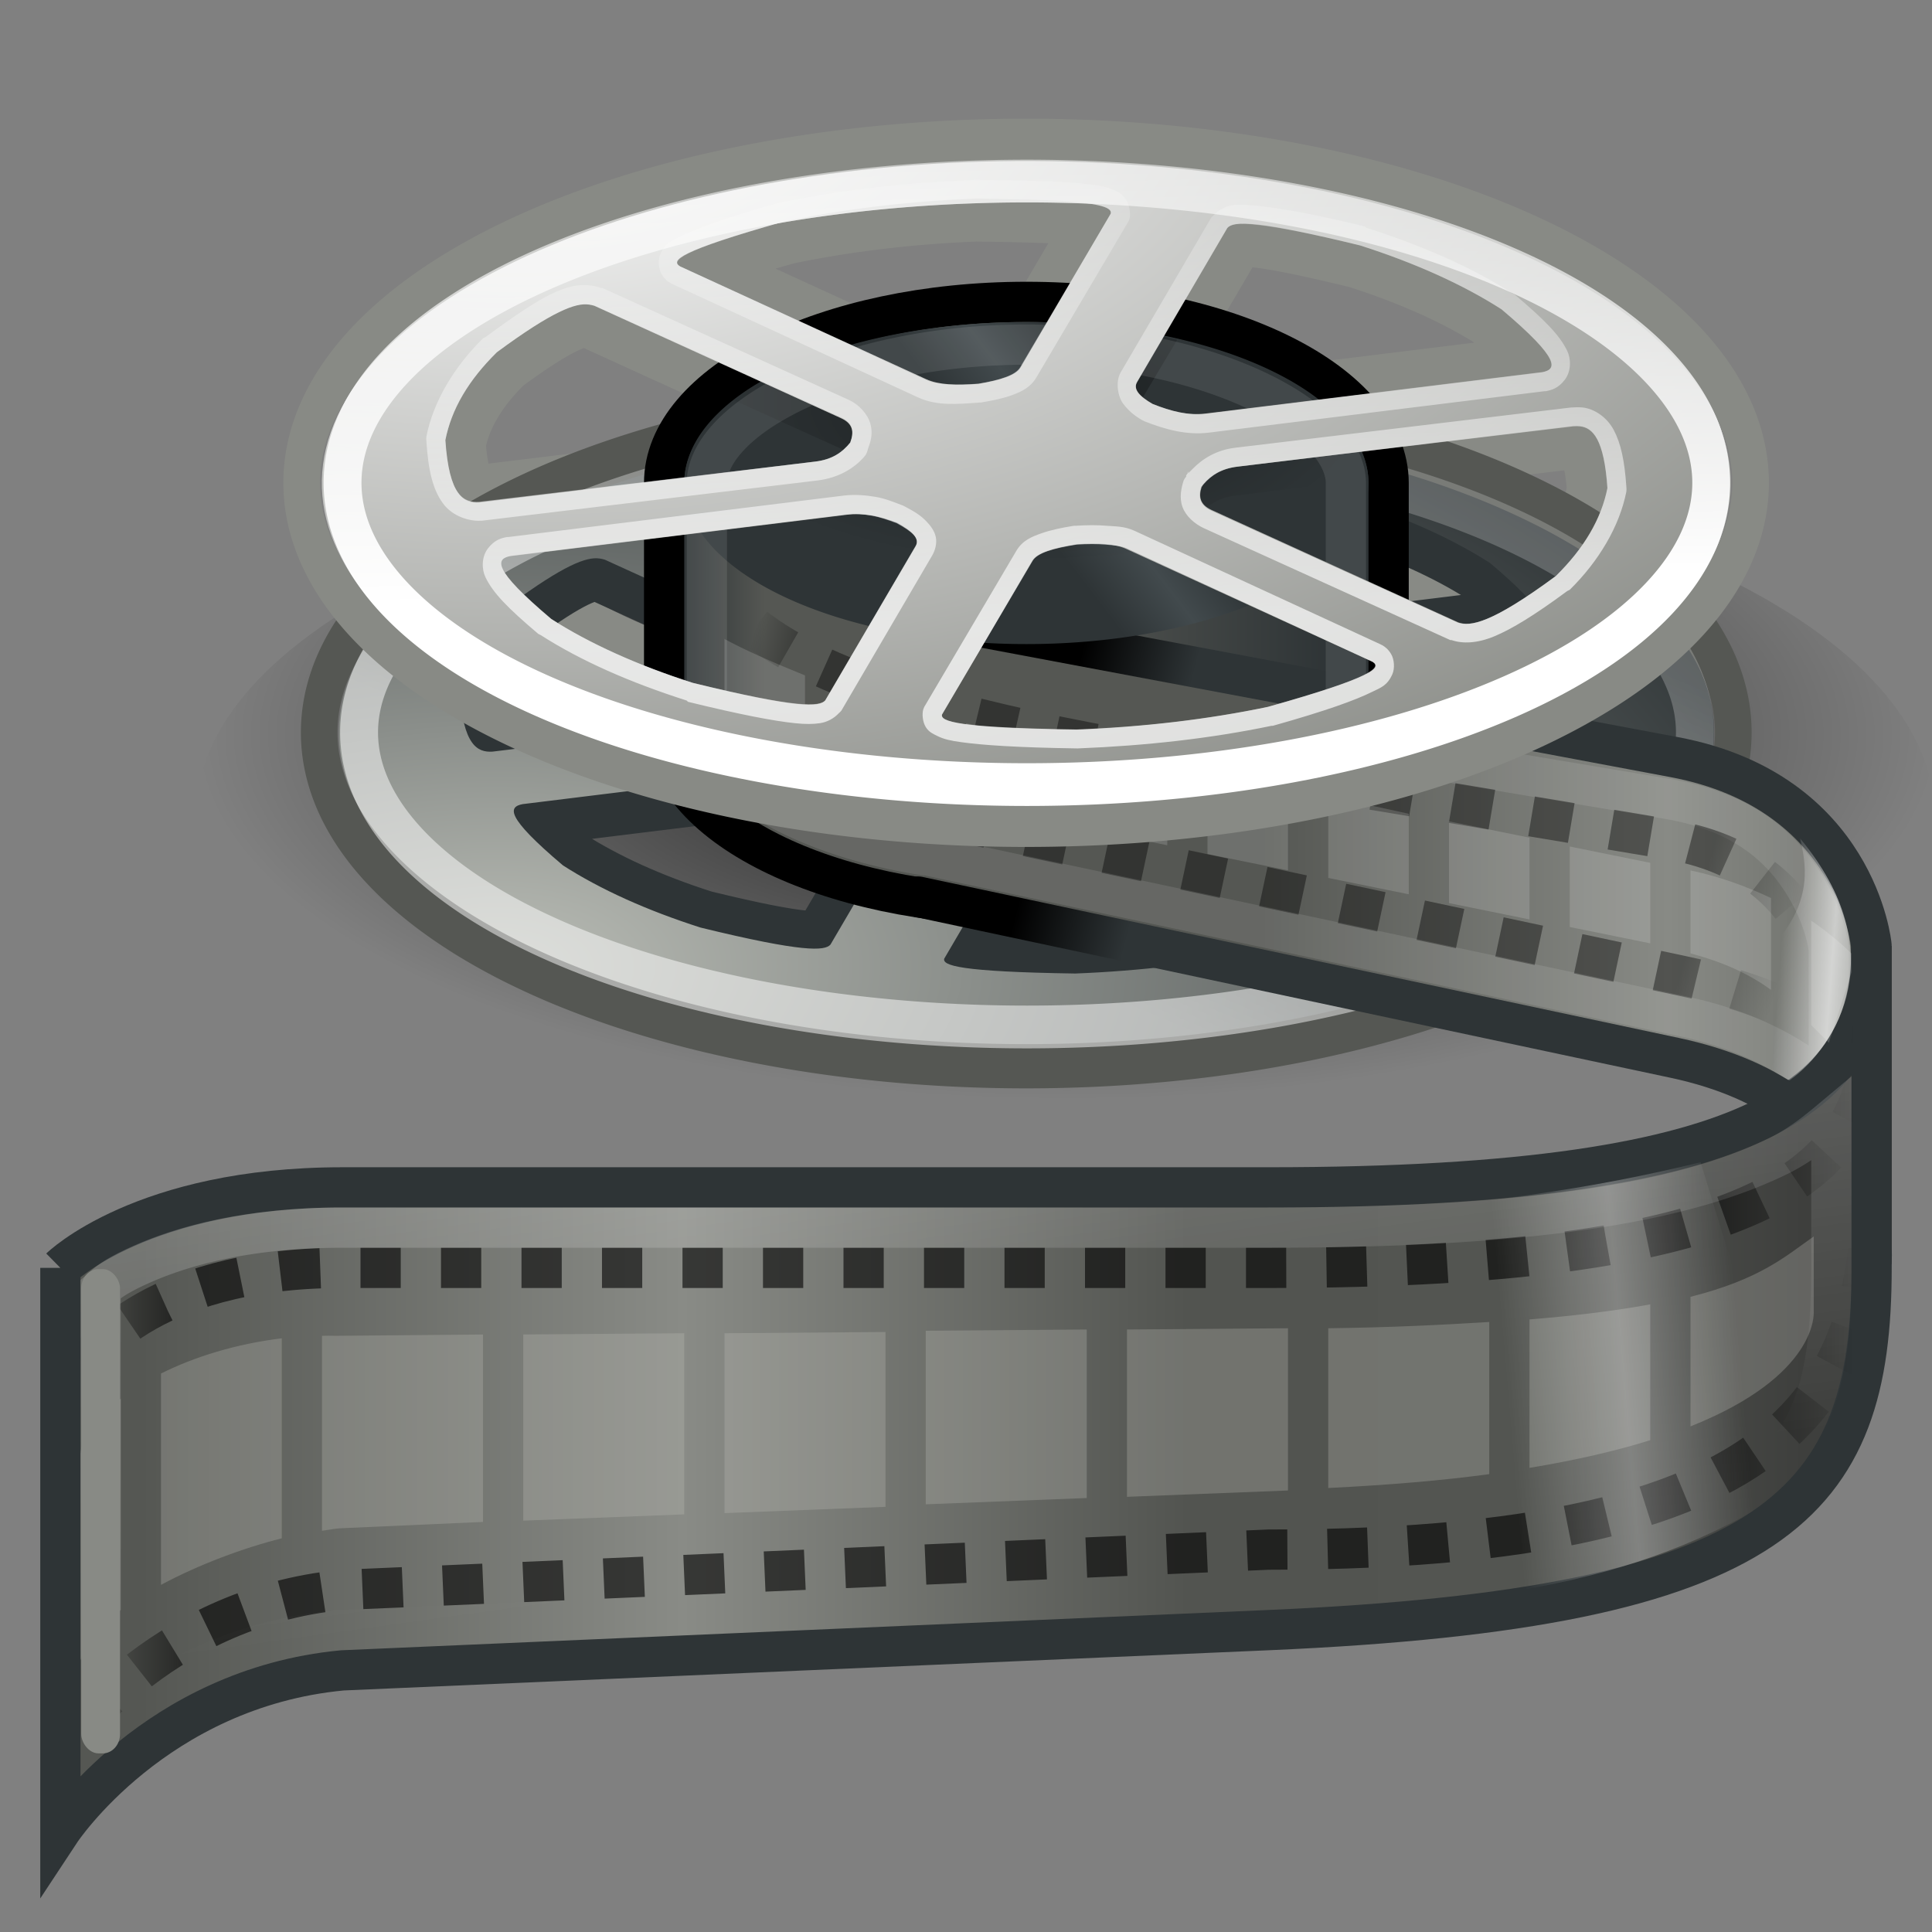 <?xml version="1.0" encoding="UTF-8" standalone="no"?>
<!-- Created with Inkscape (http://www.inkscape.org/) -->

<svg
   xmlns:svg="http://www.w3.org/2000/svg"
   xmlns="http://www.w3.org/2000/svg"
   xmlns:xlink="http://www.w3.org/1999/xlink"
   version="1.1"
   width="48"
   height="48"
   id="svg4417">
  <rect width="100%" height="100%" fill="#808080" stroke="none"/>
  <defs
     id="defs4419">
    <linearGradient
       id="linearGradient2998">
      <stop
         id="stop3001"
         style="stop-color:#ffffff;stop-opacity:0"
         offset="0" />
      <stop
         id="stop3007"
         style="stop-color:#ffffff;stop-opacity:1"
         offset="0.5" />
      <stop
         id="stop3003"
         style="stop-color:#ffffff;stop-opacity:0"
         offset="1" />
    </linearGradient>
    <linearGradient
       id="linearGradient2996">
      <stop
         id="stop2998"
         style="stop-color:#ffffff;stop-opacity:1"
         offset="0" />
      <stop
         id="stop3000"
         style="stop-color:#ffffff;stop-opacity:0"
         offset="1" />
    </linearGradient>
    <linearGradient
       id="linearGradient2992">
      <stop
         id="stop2994"
         style="stop-color:#000000;stop-opacity:1"
         offset="0" />
      <stop
         id="stop2996"
         style="stop-color:#000000;stop-opacity:0"
         offset="1" />
    </linearGradient>
    <linearGradient
       id="linearGradient6593">
      <stop
         id="stop6595"
         style="stop-color:#2e3436;stop-opacity:1"
         offset="0" />
      <stop
         id="stop6601"
         style="stop-color:#424a4d;stop-opacity:1"
         offset="0.5" />
      <stop
         id="stop6597"
         style="stop-color:#2e3436;stop-opacity:1"
         offset="1" />
    </linearGradient>
    <linearGradient
       id="linearGradient3010">
      <stop
         id="stop3012"
         style="stop-color:#ffffff;stop-opacity:1"
         offset="0" />
      <stop
         id="stop3014"
         style="stop-color:#ffffff;stop-opacity:0.427"
         offset="1" />
    </linearGradient>
    <linearGradient
       id="linearGradient3002">
      <stop
         id="stop3004"
         style="stop-color:#babdb6;stop-opacity:1"
         offset="0" />
      <stop
         id="stop3006"
         style="stop-color:#2e3436;stop-opacity:1"
         offset="1" />
    </linearGradient>
    <linearGradient
       id="linearGradient5737">
      <stop
         id="stop5739"
         style="stop-color:#ffffff;stop-opacity:1"
         offset="0" />
      <stop
         id="stop5741"
         style="stop-color:#ffffff;stop-opacity:0.322"
         offset="1" />
    </linearGradient>
    <linearGradient
       id="linearGradient5683">
      <stop
         id="stop5685"
         style="stop-color:#ffffff;stop-opacity:1"
         offset="0" />
      <stop
         id="stop5687"
         style="stop-color:#888a85;stop-opacity:1"
         offset="1" />
    </linearGradient>
    <linearGradient
       id="linearGradient4790">
      <stop
         id="stop4792"
         style="stop-color:#555753;stop-opacity:1"
         offset="0" />
      <stop
         id="stop4794"
         style="stop-color:#babdb6;stop-opacity:1"
         offset="1" />
    </linearGradient>
    <linearGradient
       id="linearGradient3897">
      <stop
         id="stop3899"
         style="stop-color:#ffffff;stop-opacity:1"
         offset="0" />
      <stop
         id="stop3901"
         style="stop-color:#ffffff;stop-opacity:0"
         offset="1" />
    </linearGradient>
    <linearGradient
       id="linearGradient3209">
      <stop
         id="stop3211"
         style="stop-color:#ffffff;stop-opacity:1"
         offset="0" />
      <stop
         id="stop3213"
         style="stop-color:#ffffff;stop-opacity:0"
         offset="1" />
    </linearGradient>
    <linearGradient
       id="linearGradient3202">
      <stop
         id="stop3204"
         style="stop-color:#babdb6;stop-opacity:1"
         offset="0" />
      <stop
         id="stop3206"
         style="stop-color:#555753;stop-opacity:1"
         offset="1" />
    </linearGradient>
    <linearGradient
       id="linearGradient3101">
      <stop
         id="stop3103"
         style="stop-color:#2e3436;stop-opacity:1"
         offset="0" />
      <stop
         id="stop3109"
         style="stop-color:#555753;stop-opacity:1"
         offset="0.128" />
      <stop
         id="stop3111"
         style="stop-color:#555753;stop-opacity:1"
         offset="0.56" />
      <stop
         id="stop3105"
         style="stop-color:#2e3436;stop-opacity:1"
         offset="1" />
    </linearGradient>
    <linearGradient
       id="linearGradient3089">
      <stop
         id="stop3092"
         style="stop-color:#000000;stop-opacity:1"
         offset="0" />
      <stop
         id="stop3094"
         style="stop-color:#2e3436;stop-opacity:1"
         offset="1" />
    </linearGradient>
    <linearGradient
       id="linearGradient3032">
      <stop
         id="stop3034"
         style="stop-color:#ffffff;stop-opacity:1"
         offset="0" />
      <stop
         id="stop3036"
         style="stop-color:#ffffff;stop-opacity:0"
         offset="1" />
    </linearGradient>
    <linearGradient
       id="linearGradient3169">
      <stop
         id="stop3171"
         style="stop-color:#000000;stop-opacity:1"
         offset="0" />
      <stop
         id="stop3173"
         style="stop-color:#000000;stop-opacity:0"
         offset="1" />
    </linearGradient>
    <linearGradient
       id="linearGradient3116">
      <stop
         id="stop3118"
         style="stop-color:#ffffff;stop-opacity:1"
         offset="0" />
      <stop
         id="stop3120"
         style="stop-color:#ffffff;stop-opacity:0"
         offset="1" />
    </linearGradient>
    <linearGradient
       id="linearGradient3093">
      <stop
         id="stop3095"
         style="stop-color:#555753;stop-opacity:1"
         offset="0" />
      <stop
         id="stop2022"
         style="stop-color:#888a85;stop-opacity:1"
         offset="0.723" />
      <stop
         id="stop3097"
         style="stop-color:#71736e;stop-opacity:1"
         offset="1" />
    </linearGradient>
    <linearGradient
       id="linearGradient3041">
      <stop
         id="stop3043"
         style="stop-color:#555753;stop-opacity:1"
         offset="0" />
      <stop
         id="stop3049"
         style="stop-color:#898b86;stop-opacity:1"
         offset="0.326" />
      <stop
         id="stop3051"
         style="stop-color:#525450;stop-opacity:1"
         offset="0.63" />
      <stop
         id="stop3053"
         style="stop-color:#535551;stop-opacity:1"
         offset="0.858" />
      <stop
         id="stop3045"
         style="stop-color:#3e3f3d;stop-opacity:1"
         offset="1" />
    </linearGradient>
    <linearGradient
       id="linearGradient2982">
      <stop
         id="stop2984"
         style="stop-color:#000000;stop-opacity:0"
         offset="0" />
      <stop
         id="stop2990"
         style="stop-color:#000000;stop-opacity:1"
         offset="0.055" />
      <stop
         id="stop2992"
         style="stop-color:#000000;stop-opacity:1"
         offset="0.91" />
      <stop
         id="stop2986"
         style="stop-color:#000000;stop-opacity:0"
         offset="1" />
    </linearGradient>
    <linearGradient
       id="linearGradient2927">
      <stop
         id="stop2929"
         style="stop-color:#dddddd;stop-opacity:1"
         offset="0" />
      <stop
         id="stop2931"
         style="stop-color:#dddddd;stop-opacity:0"
         offset="1" />
    </linearGradient>
    <linearGradient
       id="linearGradient2919">
      <stop
         id="stop2921"
         style="stop-color:#646464;stop-opacity:1"
         offset="0" />
      <stop
         id="stop2923"
         style="stop-color:#646464;stop-opacity:0"
         offset="1" />
    </linearGradient>
    <linearGradient
       id="linearGradient2911">
      <stop
         id="stop2913"
         style="stop-color:#464f52;stop-opacity:1"
         offset="0" />
      <stop
         id="stop2915"
         style="stop-color:#464f52;stop-opacity:0"
         offset="1" />
    </linearGradient>
    <linearGradient
       x1="-1.243"
       y1="-3.201"
       x2="26.528"
       y2="28.392"
       id="aigrd6"
       gradientUnits="userSpaceOnUse">
      <stop
         id="stop6468"
         style="stop-color:#ffffff;stop-opacity:1"
         offset="0" />
      <stop
         id="stop6470"
         style="stop-color:#959595;stop-opacity:1"
         offset="1" />
    </linearGradient>
    <radialGradient
       cx="23.157"
       cy="29.034"
       r="26.966"
       fx="23.157"
       fy="29.034"
       id="aigrd3"
       gradientUnits="userSpaceOnUse">
      <stop
         id="stop6443"
         style="stop-color:#767676;stop-opacity:1"
         offset="0" />
      <stop
         id="stop6445"
         style="stop-color:#484848;stop-opacity:1"
         offset="1" />
    </radialGradient>
    <radialGradient
       cx="13.502"
       cy="12.346"
       r="10.881"
       fx="13.502"
       fy="12.346"
       id="aigrd2"
       gradientUnits="userSpaceOnUse">
      <stop
         id="stop6436"
         style="stop-color:#454545;stop-opacity:1"
         offset="0" />
      <stop
         id="stop6438"
         style="stop-color:#333333;stop-opacity:1"
         offset="1" />
    </radialGradient>
    <linearGradient
       x1="99.777"
       y1="15.424"
       x2="153"
       y2="248.631"
       id="aigrd1"
       gradientUnits="userSpaceOnUse">
      <stop
         id="stop53300"
         style="stop-color:#707070;stop-opacity:1"
         offset="0" />
      <stop
         id="stop53302"
         style="stop-color:#cdcdcd;stop-opacity:1"
         offset="1" />
    </linearGradient>
    <radialGradient
       cx="23.157"
       cy="29.034"
       r="26.966"
       fx="23.157"
       fy="29.034"
       id="radialGradient4553"
       xlink:href="#aigrd3"
       gradientUnits="userSpaceOnUse"
       gradientTransform="matrix(1.101,0,0,1.101,-57.564,3.174)" />
    <radialGradient
       cx="13.502"
       cy="12.346"
       r="10.881"
       fx="13.502"
       fy="12.346"
       id="radialGradient4556"
       xlink:href="#aigrd2"
       gradientUnits="userSpaceOnUse"
       gradientTransform="matrix(1.101,0,0,1.101,-57.564,3.174)" />
    <linearGradient
       x1="0.883"
       y1="-37.644"
       x2="30.994"
       y2="-0.672"
       id="linearGradient6380"
       xlink:href="#aigrd6"
       gradientUnits="userSpaceOnUse"
       gradientTransform="translate(-57.879,40.002)" />
    <linearGradient
       x1="4.633"
       y1="-33.519"
       x2="34.057"
       y2="2.14"
       id="linearGradient2001"
       xlink:href="#aigrd1"
       gradientUnits="userSpaceOnUse"
       gradientTransform="translate(3.506,42.363)" />
    <linearGradient
       x1="29.75"
       y1="38.42"
       x2="29.75"
       y2="43.938"
       id="linearGradient2917"
       xlink:href="#linearGradient2911"
       gradientUnits="userSpaceOnUse"
       gradientTransform="translate(-60,0)" />
    <linearGradient
       x1="34.25"
       y1="38.804"
       x2="34.25"
       y2="44.381"
       id="linearGradient2925"
       xlink:href="#linearGradient2919"
       gradientUnits="userSpaceOnUse"
       gradientTransform="translate(-60,0)" />
    <linearGradient
       x1="35.625"
       y1="38.875"
       x2="35.625"
       y2="43.445"
       id="linearGradient2933"
       xlink:href="#linearGradient2927"
       gradientUnits="userSpaceOnUse"
       gradientTransform="translate(-60,0)" />
    <linearGradient
       x1="61.933"
       y1="31.25"
       x2="106.097"
       y2="31.25"
       id="linearGradient2988"
       xlink:href="#linearGradient2982"
       gradientUnits="userSpaceOnUse"
       gradientTransform="translate(-60,-2)" />
    <linearGradient
       x1="62.312"
       y1="40"
       x2="106.069"
       y2="40"
       id="linearGradient3000"
       xlink:href="#linearGradient2982"
       gradientUnits="userSpaceOnUse"
       gradientTransform="translate(-60,-2)" />
    <linearGradient
       x1="63.5"
       y1="29.438"
       x2="104.795"
       y2="29.438"
       id="linearGradient3047"
       xlink:href="#linearGradient3041"
       gradientUnits="userSpaceOnUse"
       gradientTransform="translate(-60,-2)" />
    <linearGradient
       x1="91.339"
       y1="19.334"
       x2="105.304"
       y2="19.334"
       id="linearGradient3099"
       xlink:href="#linearGradient3093"
       gradientUnits="userSpaceOnUse"
       gradientTransform="translate(-60,0)" />
    <linearGradient
       x1="75.875"
       y1="28.625"
       x2="77.375"
       y2="39.406"
       id="linearGradient3122"
       xlink:href="#linearGradient3116"
       gradientUnits="userSpaceOnUse"
       gradientTransform="translate(0,-2)" />
    <linearGradient
       x1="73.338"
       y1="25.384"
       x2="76.956"
       y2="12.306"
       id="linearGradient3072"
       xlink:href="#linearGradient3202"
       gradientUnits="userSpaceOnUse"
       gradientTransform="translate(-60,-1)" />
    <linearGradient
       x1="77"
       y1="13.525"
       x2="80.391"
       y2="-5.02"
       id="linearGradient3087"
       xlink:href="#linearGradient3032"
       gradientUnits="userSpaceOnUse"
       gradientTransform="translate(0,-1.55)" />
    <linearGradient
       x1="87.5"
       y1="13.75"
       x2="90.249"
       y2="14.447"
       id="linearGradient3096"
       xlink:href="#linearGradient3089"
       gradientUnits="userSpaceOnUse"
       gradientTransform="translate(-60,0)" />
    <linearGradient
       x1="76.937"
       y1="15.875"
       x2="93.064"
       y2="15.875"
       id="linearGradient3107"
       xlink:href="#linearGradient3101"
       gradientUnits="userSpaceOnUse"
       gradientTransform="translate(-60,0)" />
    <linearGradient
       x1="18.738"
       y1="16.695"
       x2="44.68"
       y2="23.5"
       id="linearGradient3060"
       xlink:href="#linearGradient2982"
       gradientUnits="userSpaceOnUse"
       gradientTransform="translate(0,-1)" />
    <linearGradient
       x1="18.738"
       y1="15.695"
       x2="44.68"
       y2="22.5"
       id="linearGradient3062"
       xlink:href="#linearGradient2982"
       gradientUnits="userSpaceOnUse" />
    <radialGradient
       cx="85.5"
       cy="17"
       r="22.249"
       fx="85.5"
       fy="17"
       id="radialGradient3143"
       xlink:href="#linearGradient3169"
       gradientUnits="userSpaceOnUse"
       gradientTransform="matrix(0.971,0,0,0.407,-56.509,11.327)" />
    <linearGradient
       x1="82.49"
       y1="14.583"
       x2="80.922"
       y2="5.693"
       id="linearGradient3215"
       xlink:href="#linearGradient3209"
       gradientUnits="userSpaceOnUse" />
    <linearGradient
       x1="76.781"
       y1="15.414"
       x2="81.758"
       y2="2.045"
       id="linearGradient3903"
       xlink:href="#linearGradient3897"
       gradientUnits="userSpaceOnUse" />
    <linearGradient
       x1="-26.853"
       y1="10.707"
       x2="-29.875"
       y2="24.004"
       id="linearGradient4796"
       xlink:href="#linearGradient4790"
       gradientUnits="userSpaceOnUse" />
    <radialGradient
       cx="13.672"
       cy="7.895"
       r="17.504"
       fx="13.672"
       fy="7.895"
       id="radialGradient5689"
       xlink:href="#linearGradient5683"
       gradientUnits="userSpaceOnUse"
       gradientTransform="matrix(2.396,0,0,1.213,-19.885,-7.579)" />
    <linearGradient
       x1="81.922"
       y1="14.494"
       x2="81.691"
       y2="3.17"
       id="linearGradient5743"
       xlink:href="#linearGradient5737"
       gradientUnits="userSpaceOnUse"
       gradientTransform="translate(0,-1.55)" />
    <radialGradient
       cx="13.172"
       cy="21.698"
       r="17.504"
       fx="13.172"
       fy="21.698"
       id="radialGradient3907"
       xlink:href="#linearGradient3002"
       gradientUnits="userSpaceOnUse"
       gradientTransform="matrix(2.04,0,0,1.033,-64.869,-6.458)" />
    <linearGradient
       x1="80.992"
       y1="15.317"
       x2="84.554"
       y2="5.708"
       id="linearGradient3909"
       xlink:href="#linearGradient3010"
       gradientUnits="userSpaceOnUse"
       gradientTransform="translate(0,-1.588)" />
    <linearGradient
       x1="26.642"
       y1="8.501"
       x2="24.358"
       y2="10.499"
       id="linearGradient6599"
       xlink:href="#linearGradient6593"
       gradientUnits="userSpaceOnUse"
       gradientTransform="translate(0,-1.75)" />
    <radialGradient
       cx="25.547"
       cy="10"
       r="8.453"
       fx="25.547"
       fy="10"
       id="radialGradient2998"
       xlink:href="#linearGradient2992"
       gradientUnits="userSpaceOnUse"
       gradientTransform="matrix(1,0,0,0.47,0,5.305)" />
    <linearGradient
       x1="25.5"
       y1="15.453"
       x2="24.942"
       y2="1.223"
       id="linearGradient3003"
       xlink:href="#linearGradient2996"
       gradientUnits="userSpaceOnUse" />
    <linearGradient
       x1="22.438"
       y1="32.25"
       x2="28.25"
       y2="31.75"
       id="linearGradient3005"
       xlink:href="#linearGradient2998"
       gradientUnits="userSpaceOnUse"
       gradientTransform="translate(14.75,-0.75)" />
    <linearGradient
       x1="44.332"
       y1="22.492"
       x2="46.909"
       y2="22.693"
       id="linearGradient3017"
       xlink:href="#linearGradient2998"
       gradientUnits="userSpaceOnUse" />
  </defs>
  <g
     id="layer1"
     style="display:inline">
    <path
       d="M 37.266,12.403 C 26.947,9.903 13.725,11.39 7.768,15.719 1.81,20.049 5.353,25.597 15.672,28.096 c 10.319,2.5 23.54,1.013 29.498,-3.316 5.957,-4.33 2.415,-9.877 -7.904,-12.377 z"
       id="path3141"
       style="opacity:0.8;color:#000000;fill:url(#radialGradient3143);fill-opacity:1;fill-rule:nonzero;stroke:none;stroke-width:1;marker:none;visibility:visible;display:inline;overflow:visible" />
    <path
       d="m 26.514,5.069 c 0.981,0.075 1.112,0.195 1.08,0.31 L 25.353,9.202 C 25.241,9.393 24.859,9.514 24.307,9.606 23.749,9.648 23.315,9.629 23.015,9.492 L 16.895,6.686 C 16.662,6.546 16.822,6.32 19.491,5.57 20.984,5.258 22.591,5.066 24.257,5 c 0.98,0.015 1.773,0.032 2.256,0.069 z m 4.769,0.584 c 0.467,0.052 1.297,0.218 2.513,0.515 1.371,0.438 2.552,0.972 3.504,1.583 1.491,1.26 1.382,1.492 1.027,1.56 l -8.369,1.031 c -0.435,0.053 -0.848,-0.049 -1.318,-0.235 C 28.311,9.916 28.146,9.736 28.251,9.556 l 2.24,-3.822 c 0.078,-0.086 0.251,-0.141 0.791,-0.081 z M 14.624,7.636 c 0.049,0.007 0.102,0.018 0.143,0.032 l 6.128,2.792 c 0.303,0.139 0.325,0.345 0.228,0.605 -0.201,0.247 -0.445,0.421 -0.859,0.472 l -8.361,1.017 c -0.379,0.022 -0.744,-0.157 -0.837,-1.552 0.074,-0.374 0.208,-0.741 0.428,-1.116 0.22,-0.375 0.506,-0.724 0.85,-1.064 1.393,-1.029 1.962,-1.23 2.28,-1.185 z m 24.631,3.017 c 0.325,0.034 0.597,0.338 0.678,1.547 -0.074,0.374 -0.208,0.741 -0.428,1.116 -0.22,0.375 -0.506,0.724 -0.85,1.064 -1.606,1.186 -2.118,1.258 -2.423,1.153 l -6.128,-2.792 c -0.287,-0.131 -0.329,-0.323 -0.252,-0.563 0.01,-0.013 0.014,-0.028 0.024,-0.041 0.005,-0.014 0.018,-0.027 0.024,-0.041 0.197,-0.226 0.442,-0.382 0.835,-0.43 l 8.361,-1.017 c 0.05,-0.003 0.109,-4.43e-4 0.159,0.005 z m -17.607,2.221 c 0.205,0.035 0.419,0.1 0.638,0.182 0.377,0.206 0.576,0.398 0.463,0.589 l -2.24,3.822 c -0.146,0.16 -0.684,0.206 -3.304,-0.434 -1.371,-0.438 -2.552,-0.972 -3.504,-1.583 -1.491,-1.26 -1.382,-1.492 -1.027,-1.56 l 8.369,-1.031 c 0.204,-0.025 0.401,-0.02 0.606,0.015 z m 5.826,0.714 c 0.204,0.018 0.367,0.056 0.511,0.122 l 6.12,2.805 c 0.234,0.14 0.074,0.367 -2.596,1.117 -1.493,0.312 -3.1,0.504 -4.766,0.57 -2.97,-0.044 -3.384,-0.207 -3.337,-0.379 l 2.24,-3.822 c 0.116,-0.199 0.527,-0.318 1.114,-0.411 0.263,-0.017 0.508,-0.019 0.713,-0.002 z"
       id="path2995"
       style="color:#000000;fill:none;stroke:#888a85;stroke-width:2;stroke-linecap:round;stroke-linejoin:round;stroke-miterlimit:4;stroke-opacity:1;stroke-dasharray:none;stroke-dashoffset:1.2;marker:none;visibility:visible;display:inline;overflow:visible" />
    <g
       transform="matrix(0.976,0,0,0.976,49.415,8.442)"
       id="g3901">
      <path
         d="m -23.486,3.069 c 0.981,0.075 1.112,0.195 1.08,0.31 l -2.24,3.822 c -0.112,0.191 -0.495,0.312 -1.046,0.404 -0.558,0.042 -0.993,0.023 -1.292,-0.114 l -6.12,-2.805 c -0.234,-0.14 -0.074,-0.367 2.596,-1.117 1.493,-0.312 3.1,-0.504 4.766,-0.57 0.98,0.015 1.773,0.032 2.256,0.069 z m 4.769,0.584 c 0.467,0.052 1.297,0.218 2.513,0.515 1.371,0.438 2.552,0.972 3.504,1.583 1.491,1.26 1.382,1.492 1.027,1.56 l -8.369,1.031 c -0.435,0.053 -0.848,-0.049 -1.318,-0.235 -0.329,-0.191 -0.494,-0.371 -0.389,-0.551 l 2.24,-3.822 c 0.078,-0.086 0.251,-0.141 0.791,-0.081 z m -16.659,1.982 c 0.049,0.007 0.102,0.018 0.143,0.032 l 6.128,2.792 c 0.303,0.139 0.325,0.345 0.228,0.605 -0.201,0.247 -0.445,0.421 -0.859,0.472 l -8.361,1.017 c -0.379,0.022 -0.744,-0.157 -0.837,-1.552 0.074,-0.374 0.208,-0.741 0.428,-1.116 0.22,-0.375 0.506,-0.724 0.85,-1.064 1.393,-1.029 1.962,-1.23 2.28,-1.185 z m 24.631,3.017 c 0.325,0.034 0.597,0.338 0.678,1.547 -0.074,0.374 -0.208,0.741 -0.428,1.116 -0.22,0.375 -0.506,0.724 -0.85,1.064 -1.606,1.186 -2.118,1.258 -2.423,1.153 l -6.128,-2.792 c -0.287,-0.131 -0.329,-0.323 -0.252,-0.563 0.01,-0.013 0.014,-0.028 0.024,-0.041 0.005,-0.014 0.018,-0.027 0.024,-0.041 0.197,-0.226 0.442,-0.382 0.835,-0.43 l 8.361,-1.017 c 0.05,-0.003 0.109,-4.43e-4 0.159,0.005 z m -17.607,2.221 c 0.205,0.035 0.419,0.1 0.638,0.182 0.377,0.206 0.576,0.398 0.463,0.589 l -2.24,3.822 c -0.146,0.16 -0.684,0.206 -3.304,-0.434 -1.371,-0.438 -2.552,-0.972 -3.504,-1.583 -1.491,-1.26 -1.382,-1.492 -1.027,-1.56 l 8.369,-1.031 c 0.204,-0.025 0.401,-0.02 0.606,0.015 z m 5.826,0.714 c 0.204,0.018 0.367,0.056 0.511,0.122 l 6.12,2.805 c 0.234,0.14 0.074,0.367 -2.596,1.117 -1.493,0.312 -3.1,0.504 -4.766,0.57 -2.97,-0.044 -3.384,-0.207 -3.337,-0.379 l 2.24,-3.822 c 0.116,-0.199 0.527,-0.318 1.114,-0.411 0.263,-0.017 0.508,-0.019 0.713,-0.002 z"
         id="path2984"
         style="color:#000000;fill:none;stroke:#2e3436;stroke-width:2.049;stroke-linecap:round;stroke-linejoin:round;stroke-miterlimit:4;stroke-opacity:1;stroke-dasharray:none;stroke-dashoffset:1.2;marker:none;visibility:visible;display:inline;overflow:visible" />
      <path
         d="m -19.971,2.274 c -9.331,-1.143 -18.933,1.391 -21.433,5.657 -2.5,4.266 3.044,8.655 12.374,9.798 9.331,1.143 18.933,-1.391 21.433,-5.657 2.5,-4.266 -3.044,-8.655 -12.374,-9.798 z M -23.486,3 c 0.981,0.075 1.112,0.195 1.08,0.31 l -2.24,3.822 c -0.112,0.191 -0.495,0.312 -1.046,0.404 -0.558,0.042 -0.993,0.023 -1.292,-0.114 l -6.12,-2.805 c -0.234,-0.14 -0.074,-0.367 2.596,-1.117 1.493,-0.312 3.1,-0.504 4.766,-0.57 0.98,0.015 1.773,0.032 2.256,0.069 z m 4.769,0.584 c 0.467,0.052 1.297,0.218 2.513,0.515 1.371,0.438 2.552,0.972 3.504,1.583 1.491,1.26 1.382,1.492 1.027,1.56 l -8.369,1.031 c -0.435,0.053 -0.848,-0.049 -1.318,-0.235 -0.329,-0.191 -0.494,-0.371 -0.389,-0.551 l 2.24,-3.822 c 0.078,-0.086 0.251,-0.141 0.791,-0.081 z m -16.659,1.982 c 0.049,0.007 0.102,0.018 0.143,0.032 l 6.128,2.792 c 0.303,0.139 0.325,0.345 0.228,0.605 -0.201,0.247 -0.445,0.421 -0.859,0.472 l -8.361,1.017 c -0.379,0.022 -0.744,-0.157 -0.837,-1.552 0.074,-0.374 0.208,-0.741 0.428,-1.116 0.22,-0.375 0.506,-0.724 0.85,-1.064 1.393,-1.029 1.962,-1.23 2.28,-1.185 z m 24.631,3.017 c 0.325,0.034 0.597,0.338 0.678,1.547 -0.074,0.374 -0.208,0.741 -0.428,1.116 -0.22,0.375 -0.506,0.724 -0.85,1.064 -1.606,1.186 -2.118,1.258 -2.423,1.153 l -6.128,-2.792 c -0.287,-0.131 -0.329,-0.323 -0.252,-0.563 0.01,-0.013 0.014,-0.028 0.024,-0.041 0.005,-0.014 0.018,-0.027 0.024,-0.041 0.197,-0.226 0.442,-0.382 0.835,-0.43 l 8.361,-1.017 c 0.05,-0.003 0.109,-4.43e-4 0.159,0.005 z m -17.607,2.221 c 0.205,0.035 0.419,0.1 0.638,0.182 0.377,0.206 0.576,0.398 0.463,0.589 l -2.24,3.822 c -0.146,0.16 -0.684,0.206 -3.304,-0.434 -1.371,-0.438 -2.552,-0.972 -3.504,-1.583 -1.491,-1.26 -1.382,-1.492 -1.027,-1.56 l 8.369,-1.031 c 0.204,-0.025 0.401,-0.02 0.606,0.015 z m 5.826,0.714 c 0.204,0.018 0.367,0.056 0.511,0.122 l 6.12,2.805 c 0.234,0.14 0.074,0.367 -2.596,1.117 -1.493,0.312 -3.1,0.504 -4.766,0.57 -2.97,-0.044 -3.384,-0.207 -3.337,-0.379 l 2.24,-3.822 c 0.116,-0.199 0.527,-0.318 1.114,-0.411 0.263,-0.017 0.508,-0.019 0.713,-0.002 z"
         id="path2998"
         style="color:#000000;fill:url(#radialGradient3907);fill-opacity:1;fill-rule:nonzero;stroke:none;stroke-width:0.696;marker:none;visibility:visible;display:inline;overflow:visible" />
      <path
         d="m 100.188,10.812 a 14.875,5.812 0 1 1 -29.75,0 14.875,5.812 0 1 1 29.75,0 z"
         transform="matrix(1.21,0,0,1.462,-127.735,-5.812)"
         id="path2986"
         style="color:#000000;fill:none;stroke:#555753;stroke-width:0.77;stroke-linecap:round;stroke-linejoin:miter;stroke-miterlimit:4;stroke-opacity:1;stroke-dasharray:none;stroke-dashoffset:1.2;marker:none;visibility:visible;display:inline;overflow:visible" />
      <path
         d="m 100.188,10.812 a 14.875,5.812 0 1 1 -29.75,0 14.875,5.812 0 1 1 29.75,0 z"
         transform="matrix(1.143,0,0,1.29,-122,-3.952)"
         id="path2988"
         style="opacity:0.5;color:#000000;fill:none;stroke:url(#linearGradient3909);stroke-width:0.844;stroke-linecap:round;stroke-linejoin:miter;stroke-miterlimit:4;stroke-opacity:1;stroke-dasharray:none;stroke-dashoffset:1.2;marker:none;visibility:visible;display:inline;overflow:visible" />
    </g>
    <path
       d="m 25.5,7.5 c -4.964,0 -9,2.02 -9,4.5 l 0,6 c 0,2.48 4.036,4.5 9,4.5 4.964,0 9,-2.02 9,-4.5 l 0,-6 c 0,-2.48 -4.036,-4.5 -9,-4.5 z"
       id="path2003"
       style="color:#000000;fill:url(#linearGradient3107);fill-opacity:1;fill-rule:nonzero;stroke:#000000;stroke-width:1;stroke-linecap:round;stroke-linejoin:round;stroke-miterlimit:4;stroke-opacity:1;stroke-dasharray:none;stroke-dashoffset:1.2;marker:none;visibility:visible;display:inline;overflow:visible" />
    <path
       d="m 22.813,22.281 18.789,4 c 5.254,1.119 4.89,5.08 4.89,5.08 l 0,-7.875 c 0,0 -0.359,-3.823 -4.89,-4.674 L 24,15.506"
       id="rect2953"
       style="fill:url(#linearGradient3099);fill-opacity:1;stroke:url(#linearGradient3096);stroke-width:1.011;stroke-linecap:round;stroke-linejoin:miter;stroke-miterlimit:4;stroke-opacity:1;stroke-dasharray:none;stroke-dashoffset:0" />
    <path
       d="m 34,9.5 a 8.5,3.5 0 1 1 -17,0 8.5,3.5 0 1 1 17,0 z"
       transform="matrix(1,0,0,1.143,0,1.143)"
       id="path5706"
       style="color:#000000;fill:url(#linearGradient6599);fill-opacity:1;fill-rule:nonzero;stroke:none;stroke-width:2;marker:none;visibility:visible;display:inline;overflow:visible" />
    <path
       d="m 17.562,17 c 0,0.537 0.365,1.182 1.312,1.812 0.948,0.631 2.39,1.168 4.094,1.438 0.021,-6.16e-4 0.042,-6.16e-4 0.062,0 l 18.781,4 c 1.617,0.344 2.882,0.83 3.75,1.562"
       id="path3043"
       style="opacity:0.4;color:#000000;fill:none;stroke:url(#linearGradient3060);stroke-width:1;stroke-linecap:butt;stroke-linejoin:miter;stroke-miterlimit:4;stroke-opacity:1;stroke-dasharray:1, 1;stroke-dashoffset:0.7;marker:none;visibility:visible;display:inline;overflow:visible" />
    <path
       d="m 26.344,8.031 -1.062,1.812 C 25.169,10.035 24.801,10.158 24.25,10.25 c -0.558,0.042 -0.982,0.043 -1.281,-0.094 l -2.75,-1.25 c -0.783,0.296 -1.48,0.625 -2,1.031 l 2.625,1.188 c 0.303,0.139 0.316,0.334 0.219,0.594 -0.201,0.247 -0.43,0.418 -0.844,0.469 l -3.125,0.375 C 17.234,13.031 17.545,13.473 18,13.875 L 20.969,13.5 c 0.204,-0.025 0.42,-0.004 0.625,0.031 0.205,0.035 0.406,0.106 0.625,0.188 0.377,0.206 0.581,0.403 0.469,0.594 l -0.781,1.312 c 0.894,0.197 1.876,0.304 2.906,0.344 l 0.781,-1.312 c 0.116,-0.199 0.507,-0.313 1.094,-0.406 0.263,-0.017 0.515,-0.018 0.719,0 0.204,0.018 0.388,0.059 0.531,0.125 l 2.156,0.969 c 0.838,-0.255 1.587,-0.564 2.188,-0.938 l -2.25,-1 c -0.287,-0.131 -0.326,-0.322 -0.25,-0.562 0.01,-0.013 0.021,-0.05 0.031,-0.062 0.005,-0.014 0.025,-0.017 0.031,-0.031 0.197,-0.226 0.452,-0.389 0.844,-0.438 L 34,11.906 C 33.977,11.435 33.779,10.98 33.438,10.562 L 29.906,11 c -0.435,0.053 -0.842,-0.064 -1.312,-0.25 -0.329,-0.191 -0.511,-0.352 -0.406,-0.531 L 29.25,8.438 C 28.356,8.229 27.382,8.08 26.344,8.031 z"
       id="path3099"
       style="opacity:0.398;color:#000000;fill:url(#radialGradient2998);fill-opacity:1;fill-rule:nonzero;stroke:none;stroke-width:1.97;marker:none;visibility:visible;display:inline;overflow:visible" />
    <path
       d="m 25.5,6.562 c -2.338,0 -4.437,0.5 -5.875,1.219 C 18.187,8.5 17.562,9.334 17.562,10 l 0,6 c 0,0.537 0.365,1.182 1.312,1.812 0.948,0.631 2.39,1.168 4.094,1.438 a 1.058,1.058 0 0 1 0.062,0 l 18.781,4 c 1.617,0.344 2.757,0.986 3.625,1.719 l 0,-3.375 c 0,0 -0.063,-0.724 -0.594,-1.594 -0.531,-0.87 -1.451,-1.827 -3.438,-2.156 L 34.312,16.656 A 1.058,1.058 0 0 1 33.438,15.625 l 0,-5.625 C 33.438,9.334 32.813,8.5 31.375,7.781 29.937,7.062 27.838,6.562 25.5,6.562 z"
       transform="translate(0,2)"
       id="path3030"
       style="opacity:0.1;color:#000000;fill:none;stroke:#ffffff;stroke-width:1;stroke-linecap:round;stroke-linejoin:miter;stroke-miterlimit:4;stroke-opacity:1;stroke-dasharray:none;stroke-dashoffset:1.2;marker:none;visibility:visible;display:inline;overflow:visible" />
    <g
       transform="translate(0,2)"
       id="g3035">
      <path
         d="m 1.5,29.5 c 0,0 2.033,-2 7.006,-2 l 23.006,0 c 12.671,0 14.987,-2.497 14.987,-6 0,2.674 0,8 0,8 0,5.86 -2.277,8.448 -14.987,9 l -23.006,1 c -4.659,0.442 -7.006,4 -7.006,4 l 0,-14 z"
         id="rect2949"
         style="fill:url(#linearGradient3047);fill-opacity:1;stroke:#2e3436;stroke-width:1;stroke-linecap:butt;stroke-linejoin:miter;stroke-miterlimit:4;stroke-opacity:1;stroke-dashoffset:0" />
      <path
         d="m 2.125,31.875 c 0,0 1.408,-2.375 6.381,-2.375 l 23.006,0 c 12.671,0 14.987,-2.497 14.987,-6"
         id="path2978"
         style="opacity:0.6;fill:none;stroke:url(#linearGradient2988);stroke-width:1;stroke-linecap:butt;stroke-linejoin:miter;stroke-miterlimit:4;stroke-opacity:1;stroke-dasharray:1, 1;stroke-dashoffset:0.5" />
      <path
         d="m 46.563,25.969 c 0,5.86 -0.625,10.531 -15.05,10.531 l -23.006,1 c -4.659,0.442 -7.006,4 -7.006,4"
         id="path2980"
         style="opacity:0.6;fill:none;stroke:url(#linearGradient3000);stroke-width:1;stroke-linecap:butt;stroke-linejoin:miter;stroke-miterlimit:4;stroke-opacity:1;stroke-dasharray:1, 1;stroke-dashoffset:0.9" />
      <path
         d="m 45.062,28.719 c -0.689,0.482 -1.314,1.058 -3.062,1.5 l 0,3.219 c 3.166,-1.26 3.062,-2.815 3.062,-2.844 l 0,-1.875 z M 41,30.406 c -0.793,0.147 -1.788,0.277 -3,0.375 l 0,3.688 c 1.187,-0.197 2.179,-0.431 3,-0.688 l 0,-3.375 z m -4,0.438 C 35.849,30.915 34.565,30.981 33,31 l 0,3.969 c 1.512,-0.074 2.844,-0.188 4,-0.344 l 0,-3.781 z M 32,31 28,31.031 28,35.188 32,35.031 32,31 z m -5,0.031 -4,0.031 0,4.312 4,-0.156 0,-4.188 z m -5,0.062 -4,0.031 0,4.469 4,-0.156 0,-4.344 z m -5,0.031 -4,0.031 0,4.625 4,-0.156 0,-4.5 z M 12,31.156 8.344,31.188 C 8.225,31.184 8.117,31.186 8,31.188 l 0,4.844 C 8.163,36.009 8.338,35.974 8.469,35.969 L 12,35.812 12,31.156 z M 7,31.25 c -1.129,0.137 -2.17,0.459 -3,0.875 l 0,5.25 C 4.943,36.869 6.054,36.456 7,36.219 L 7,31.25 z m -4,1.5 C 2.4,33.21 2.018,33.697 2,34.125 L 2,39.25 C 2.139,38.805 2.51,38.38 3,38 l 0,-5.25 z"
         id="path3004"
         style="opacity:0.3;fill:#babdb6;fill-opacity:1;stroke:none" />
      <path
         d="m 105.5,25.812 c -0.381,0.319 -0.798,0.654 -1.312,0.906 C 101.751,27.914 97.901,28.5 91.5,28.5 l -23,0 c -2.353,0 -3.965,0.461 -4.969,0.906 -0.771,0.342 -0.898,0.51 -1.031,0.625 l 0,11 C 63.79,39.927 65.681,38.759 68.406,38.5 a 1,1 0 0 1 0.062,0 l 23,-1 c 6.29,-0.273 9.894,-1.1 11.75,-2.344 C 105.074,33.913 105.5,32.3 105.5,29.5 l 0,-3.688 z"
         transform="translate(-60,0)"
         id="path3065"
         style="opacity:0.2;fill:none;stroke:url(#linearGradient3122);stroke-width:1;stroke-linecap:butt;stroke-linejoin:miter;stroke-miterlimit:4;stroke-opacity:1;stroke-dashoffset:0" />
      <rect
         width="0.964"
         height="12.031"
         rx="0.428"
         ry="0.479"
         x="2.018"
         y="29.531"
         id="rect3114"
         style="fill:#888a85;fill-opacity:1;stroke:none" />
    </g>
    <path
       d="m 44.844,23 c -0.531,-0.87 -1.451,-1.827 -3.438,-2.156 L 34.312,19.656 C 28.133,18.622 17.501,17.478 17.501,13.391"
       id="path3046"
       style="opacity:0.4;color:#000000;fill:none;stroke:url(#linearGradient3062);stroke-width:1;stroke-linecap:butt;stroke-linejoin:miter;stroke-miterlimit:4;stroke-opacity:1;stroke-dasharray:1, 1;stroke-dashoffset:1.4;marker:none;visibility:visible;display:inline;overflow:visible" />
    <path
       d="m 18,15.875 0,2.031 2,0.75 0,-1.875 C 19.16,16.441 18.47,16.134 18,15.875 z m 3,1.281 0,1.875 2,0.75 0,-2.031 c -0.555,-0.101 -1.266,-0.329 -2,-0.594 z m 3,0.812 L 24,20 26,20.406 26,18.375 24,17.969 z m 3,0.594 0,2.031 L 29,21 29,18.969 27,18.562 z m 3,0.625 0,2.031 2,0.406 0,-2.031 -2,-0.406 z m 3,0.594 0,2.031 2,0.406 0,-2 -2,-0.438 z m 3,0.625 0,2.031 2,0.406 0,-2.031 -2,-0.406 z m 3,0.625 0,2 2,0.406 0,-2 -2,-0.406 z m 3,0.594 0,2.062 c 0.817,0.217 1.456,0.51 2,0.906 L 44,22.312 C 43.403,22.029 42.748,21.784 42,21.625 z m 3,1.25 0,2.594 0.438,0.438 0.562,-1.75 0,-0.469 C 45.69,23.392 45.36,23.119 45,22.875 z"
       id="path3071"
       style="opacity:0.15;color:#000000;fill:#ffffff;fill-opacity:1;fill-rule:nonzero;stroke:none;stroke-width:2;marker:none;visibility:visible;display:inline;overflow:visible" />
    <path
       d="m 100.188,10.812 a 14.875,5.812 0 1 1 -29.75,0 14.875,5.812 0 1 1 29.75,0 z"
       transform="matrix(1.143,0,0,1.29,-72,-1.952)"
       id="path2966"
       style="color:#000000;fill:none;stroke:url(#linearGradient3087);stroke-width:0.823;stroke-linecap:round;stroke-linejoin:miter;stroke-miterlimit:4;stroke-opacity:1;stroke-dasharray:none;stroke-dashoffset:1.2;marker:none;visibility:visible;display:inline;overflow:visible" />
    <path
       d="m 100.188,10.812 a 14.875,5.812 0 1 1 -29.75,0 14.875,5.812 0 1 1 29.75,0 z"
       transform="matrix(1.21,0,0,1.462,-77.735,-3.812)"
       id="path3165"
       style="color:#000000;fill:none;stroke:#888a85;stroke-width:0.752;stroke-linecap:round;stroke-linejoin:miter;stroke-miterlimit:4;stroke-opacity:1;stroke-dasharray:none;stroke-dashoffset:1.2;marker:none;visibility:visible;display:inline;overflow:visible" />
    <path
       d="M 30.029,4.274 C 20.698,3.131 11.096,5.666 8.596,9.931 6.096,14.197 11.64,18.586 20.971,19.729 30.302,20.872 39.904,18.338 42.404,14.072 44.904,9.807 39.36,5.417 30.029,4.274 z M 26.514,5 c 0.981,0.075 1.112,0.195 1.08,0.31 L 25.353,9.132 C 25.241,9.323 24.859,9.444 24.307,9.537 23.749,9.578 23.315,9.559 23.015,9.423 L 16.895,6.617 C 16.662,6.477 16.822,6.251 19.491,5.5 20.984,5.189 22.591,4.996 24.257,4.931 25.237,4.945 26.031,4.963 26.514,5 z m 4.769,0.584 c 0.467,0.052 1.297,0.218 2.513,0.515 1.371,0.438 2.552,0.972 3.504,1.583 1.491,1.26 1.382,1.492 1.027,1.56 l -8.369,1.031 c -0.435,0.053 -0.848,-0.049 -1.318,-0.235 C 28.311,9.847 28.146,9.666 28.251,9.487 l 2.24,-3.822 c 0.078,-0.086 0.251,-0.141 0.791,-0.081 z M 14.624,7.566 c 0.049,0.007 0.102,0.018 0.143,0.032 l 6.128,2.792 c 0.303,0.139 0.325,0.345 0.228,0.605 -0.201,0.247 -0.445,0.421 -0.859,0.472 l -8.361,1.017 c -0.379,0.022 -0.744,-0.157 -0.837,-1.552 0.074,-0.374 0.208,-0.741 0.428,-1.116 0.22,-0.375 0.506,-0.724 0.85,-1.064 1.393,-1.029 1.962,-1.23 2.28,-1.185 z m 24.631,3.017 c 0.325,0.034 0.597,0.338 0.678,1.547 -0.074,0.374 -0.208,0.741 -0.428,1.116 -0.22,0.375 -0.506,0.724 -0.85,1.064 -1.606,1.186 -2.118,1.258 -2.423,1.153 l -6.128,-2.792 c -0.287,-0.131 -0.329,-0.323 -0.252,-0.563 0.01,-0.013 0.014,-0.028 0.024,-0.041 0.005,-0.014 0.018,-0.027 0.024,-0.041 0.197,-0.226 0.442,-0.382 0.835,-0.43 l 8.361,-1.017 c 0.05,-0.003 0.109,-4.43e-4 0.159,0.005 z m -17.607,2.221 c 0.205,0.035 0.419,0.1 0.638,0.182 0.377,0.206 0.576,0.398 0.463,0.589 l -2.24,3.822 c -0.146,0.16 -0.684,0.206 -3.304,-0.434 -1.371,-0.438 -2.552,-0.972 -3.504,-1.583 -1.491,-1.26 -1.382,-1.492 -1.027,-1.56 l 8.369,-1.031 c 0.204,-0.025 0.401,-0.02 0.606,0.015 z m 5.826,0.714 c 0.204,0.018 0.367,0.056 0.511,0.122 l 6.12,2.805 c 0.234,0.14 0.074,0.367 -2.596,1.117 -1.493,0.312 -3.1,0.504 -4.766,0.57 -2.97,-0.044 -3.384,-0.207 -3.337,-0.379 l 2.24,-3.822 c 0.116,-0.199 0.527,-0.318 1.114,-0.411 0.263,-0.017 0.508,-0.019 0.713,-0.002 z"
       id="path2992"
       style="color:#000000;fill:url(#radialGradient5689);fill-opacity:1;fill-rule:nonzero;stroke:none;stroke-width:0.696;marker:none;visibility:visible;display:inline;overflow:visible" />
    <path
       d="m 100.188,10.812 a 14.875,5.812 0 1 1 -29.75,0 14.875,5.812 0 1 1 29.75,0 z"
       transform="matrix(1.143,0,0,1.29,-72,-1.952)"
       id="path3882"
       style="color:#000000;fill:none;stroke:url(#linearGradient5743);stroke-width:0.823;stroke-linecap:round;stroke-linejoin:miter;stroke-miterlimit:4;stroke-opacity:1;stroke-dasharray:none;stroke-dashoffset:1.2;marker:none;visibility:visible;display:inline;overflow:visible" />
    <path
       d="m 24.219,4.469 c -1.689,0.067 -3.29,0.245 -4.812,0.562 -0.01,-3.45e-4 -0.021,-3.45e-4 -0.031,0 -1.345,0.378 -2.057,0.64 -2.469,0.844 -0.206,0.102 -0.373,0.15 -0.5,0.438 -0.064,0.144 -0.047,0.371 0.031,0.5 0.078,0.129 0.155,0.18 0.219,0.219 0.02,0.012 0.041,0.022 0.062,0.031 L 22.812,9.875 c 0.465,0.212 0.954,0.168 1.531,0.125 0.01,3.45e-4 0.021,3.45e-4 0.031,0 C 24.667,9.951 24.933,9.897 25.156,9.812 25.38,9.728 25.602,9.627 25.75,9.375 L 28,5.562 C 28.027,5.524 28.048,5.482 28.062,5.438 28.101,5.299 28.051,5.04 27.938,4.906 27.824,4.772 27.713,4.729 27.594,4.688 27.355,4.604 27.039,4.57 26.531,4.531 26.016,4.492 25.23,4.483 24.25,4.469 c -0.01,-3.45e-4 -0.021,-3.45e-4 -0.031,0 z M 24.25,4.938 C 25.23,4.952 26.017,4.963 26.5,5 c 0.981,0.075 1.126,0.198 1.094,0.312 l -2.25,3.812 C 25.232,9.316 24.864,9.439 24.312,9.531 23.754,9.573 23.299,9.574 23,9.438 L 16.906,6.625 C 16.673,6.485 16.831,6.25 19.5,5.5 20.993,5.188 22.584,5.003 24.25,4.938 z m 6.406,0.156 c -0.182,0.019 -0.374,0.112 -0.5,0.25 -0.023,0.019 -0.044,0.04 -0.062,0.062 l -2.25,3.844 c -0.133,0.228 -0.077,0.597 0.062,0.781 0.14,0.184 0.281,0.298 0.469,0.406 0.02,0.012 0.041,0.022 0.062,0.031 0.501,0.198 1.038,0.349 1.594,0.281 L 38.375,9.719 c 0.01,3.45e-4 0.021,3.45e-4 0.031,0 C 38.539,9.693 38.708,9.654 38.875,9.438 39.042,9.221 39.031,8.913 38.938,8.719 38.751,8.331 38.387,7.956 37.625,7.312 37.605,7.301 37.584,7.29 37.562,7.281 36.565,6.641 35.34,6.104 33.938,5.656 33.928,5.645 33.917,5.635 33.906,5.625 32.679,5.325 31.85,5.182 31.344,5.125 31.058,5.093 30.838,5.075 30.656,5.094 z m 0.062,0.469 c 0.121,-0.017 0.293,0.001 0.562,0.031 0.467,0.052 1.284,0.203 2.5,0.5 1.371,0.438 2.579,0.983 3.531,1.594 1.491,1.26 1.356,1.494 1,1.562 l -8.344,1.031 C 29.534,10.334 29.095,10.217 28.625,10.031 28.296,9.84 28.145,9.679 28.25,9.5 L 30.5,5.656 C 30.539,5.613 30.598,5.579 30.719,5.562 z M 14.688,7.094 C 14.096,7.01 13.481,7.327 12.062,8.375 12.041,8.384 12.02,8.394 12,8.406 c -0.368,0.364 -0.663,0.741 -0.906,1.156 -0.244,0.416 -0.415,0.853 -0.5,1.281 -0.005,0.041 -0.005,0.084 0,0.125 0.049,0.738 0.161,1.19 0.406,1.531 0.245,0.341 0.673,0.453 0.938,0.438 0.01,3.45e-4 0.021,3.45e-4 0.031,0 l 8.344,-1 c 0.517,-0.063 0.928,-0.305 1.188,-0.625 0.03,-0.048 0.051,-0.101 0.062,-0.156 0.066,-0.178 0.131,-0.375 0.062,-0.625 -0.068,-0.25 -0.294,-0.485 -0.531,-0.594 l -6.125,-2.781 c -0.01,-3.45e-4 -0.021,-3.45e-4 -0.031,0 -0.126,-0.044 -0.197,-0.055 -0.25,-0.062 z M 14.625,7.562 c 0.049,0.007 0.116,0.017 0.156,0.031 l 6.125,2.781 c 0.303,0.139 0.316,0.365 0.219,0.625 -0.201,0.247 -0.461,0.418 -0.875,0.469 l -8.344,1 C 11.527,12.491 11.156,12.332 11.062,10.938 11.137,10.564 11.28,10.187 11.5,9.812 11.72,9.438 11.999,9.091 12.344,8.75 13.737,7.721 14.307,7.517 14.625,7.562 z m 24.406,2.562 -8.344,1 c -0.46,0.056 -0.808,0.268 -1.062,0.531 -0.001,6.89e-4 -0.026,0.029 -0.031,0.031 -0.01,0.011 -0.022,0.021 -0.031,0.031 -0.011,0.01 -0.021,0.02 -0.031,0.031 l -0.031,0 c 0.051,-0.063 0.041,-0.033 -0.031,0.062 -3.45e-4,0.01 -3.45e-4,0.021 0,0.031 -0.025,0.029 -0.045,0.06 -0.062,0.094 -0.058,0.182 -0.114,0.424 -0.031,0.656 0.082,0.232 0.304,0.427 0.531,0.531 l 6.125,2.781 c 0.01,3.45e-4 0.021,3.45e-4 0.031,0 0.265,0.092 0.629,0.086 1.062,-0.094 0.433,-0.18 0.993,-0.52 1.812,-1.125 0.022,-0.009 0.042,-0.019 0.062,-0.031 0.368,-0.364 0.663,-0.741 0.906,-1.156 0.244,-0.416 0.415,-0.853 0.5,-1.281 0.005,-0.041 0.005,-0.084 0,-0.125 -0.043,-0.639 -0.136,-1.075 -0.312,-1.406 -0.176,-0.331 -0.495,-0.533 -0.781,-0.562 -0.1,-0.01 -0.193,-0.003 -0.25,0 -0.01,-3.45e-4 -0.021,-3.45e-4 -0.031,0 z m 0.062,0.469 c 0.05,-0.003 0.107,-0.005 0.156,0 0.325,0.034 0.606,0.322 0.688,1.531 -0.074,0.374 -0.218,0.75 -0.438,1.125 -0.22,0.375 -0.499,0.722 -0.844,1.062 -1.606,1.186 -2.133,1.262 -2.438,1.156 l -6.125,-2.781 c -0.287,-0.131 -0.326,-0.353 -0.25,-0.594 0.01,-0.013 0.021,-0.018 0.031,-0.031 0.005,-0.014 0.025,-0.017 0.031,-0.031 0.197,-0.226 0.452,-0.389 0.844,-0.438 l 8.344,-1 z m -18.125,1.719 -8.344,1.031 c -0.01,-3.45e-4 -0.021,-3.45e-4 -0.031,0 -0.133,0.025 -0.302,0.065 -0.469,0.281 -0.167,0.217 -0.156,0.525 -0.062,0.719 0.187,0.388 0.55,0.762 1.312,1.406 0.02,0.012 0.041,0.022 0.062,0.031 0.998,0.64 2.222,1.177 3.625,1.625 0.01,0.011 0.02,0.021 0.031,0.031 1.319,0.323 2.137,0.477 2.656,0.531 0.259,0.027 0.45,0.026 0.625,0 0.175,-0.026 0.346,-0.116 0.469,-0.25 0.023,-0.019 0.044,-0.04 0.062,-0.062 l 2.25,-3.844 C 23.231,13.685 23.283,13.504 23.25,13.344 23.217,13.184 23.111,13.055 23.031,12.969 22.872,12.796 22.704,12.705 22.5,12.594 22.48,12.582 22.459,12.571 22.438,12.562 22.213,12.478 22.009,12.388 21.75,12.344 21.522,12.305 21.245,12.279 20.969,12.312 z m 0.062,0.469 c 0.204,-0.025 0.42,-0.004 0.625,0.031 0.205,0.035 0.406,0.106 0.625,0.188 0.377,0.206 0.581,0.371 0.469,0.562 l -2.25,3.844 c -0.146,0.16 -0.661,0.203 -3.281,-0.438 -1.371,-0.438 -2.579,-0.983 -3.531,-1.594 -1.491,-1.26 -1.356,-1.494 -1,-1.562 l 8.344,-1.031 z m 5.656,0.281 c -0.307,0.049 -0.579,0.105 -0.812,0.188 -0.234,0.082 -0.47,0.174 -0.625,0.438 L 23,17.5 c -0.027,0.038 -0.048,0.08 -0.062,0.125 -0.033,0.117 -0.017,0.308 0.062,0.438 0.079,0.13 0.194,0.175 0.281,0.219 0.174,0.087 0.336,0.12 0.594,0.156 0.516,0.073 1.382,0.134 2.875,0.156 0.01,3.45e-4 0.021,3.45e-4 0.031,0 1.689,-0.067 3.29,-0.245 4.812,-0.562 0.01,3.45e-4 0.021,3.45e-4 0.031,0 1.345,-0.378 2.057,-0.64 2.469,-0.844 0.206,-0.102 0.373,-0.15 0.5,-0.438 0.064,-0.144 0.047,-0.371 -0.031,-0.5 C 34.485,16.121 34.408,16.07 34.344,16.031 34.324,16.019 34.303,16.009 34.281,16 L 28.188,13.188 c -0.265,-0.121 -0.493,-0.108 -0.688,-0.125 -0.239,-0.021 -0.499,-0.019 -0.781,0 -0.01,-3.45e-4 -0.021,-3.45e-4 -0.031,0 z m 0.062,0.469 c 0.263,-0.017 0.515,-0.018 0.719,0 0.204,0.018 0.388,0.028 0.531,0.094 l 6.094,2.812 c 0.234,0.14 0.076,0.375 -2.594,1.125 -1.493,0.312 -3.084,0.497 -4.75,0.562 -2.97,-0.044 -3.392,-0.203 -3.344,-0.375 l 2.25,-3.812 c 0.116,-0.199 0.507,-0.313 1.094,-0.406 z"
       id="path6550"
       style="opacity:0.7;color:#000000;fill:url(#linearGradient3003);fill-opacity:1;fill-rule:nonzero;stroke:none;stroke-width:0.696;marker:none;visibility:visible;display:inline;overflow:visible" />
    <path
       d="m 32.75,30.125 c 3.915,-0.136 6.914,-0.616 9.5,-1.25 l 2.438,7.938 C 41.144,39.348 36.537,39.994 31.5,39.875 l 1.25,-9.75 z"
       id="path2111"
       style="opacity:0.297;fill:url(#linearGradient3005);fill-opacity:1;fill-rule:evenodd;stroke:none" />
    <path
       d="m 41.101,25.561 c 1.445,0.362 2.501,0.802 3.359,1.282 1.203,-0.869 2.595,-3.202 0.265,-6.01 0.25,1.105 0.458,2.623 -3.624,4.729 z"
       id="path3009"
       style="opacity:0.6;fill:url(#linearGradient3017);fill-opacity:1;fill-rule:evenodd;stroke:none" />
  </g>
  <g
     id="layer3"
     style="display:none">
    <path
       d="m -19.971,8.274 c -9.331,-1.143 -18.933,1.391 -21.433,5.657 -2.5,4.266 3.044,8.655 12.374,9.798 9.331,1.143 18.933,-1.391 21.433,-5.657 2.5,-4.266 -3.044,-8.655 -12.374,-9.798 z m -3.516,1.196 c 0.981,0.075 1.112,0.195 1.08,0.31 l -2.24,3.822 c -0.112,0.191 -0.495,0.312 -1.046,0.404 -0.558,0.042 -0.993,0.023 -1.292,-0.114 l -6.12,-2.805 c -0.234,-0.14 -0.074,-0.367 2.596,-1.117 1.493,-0.312 3.1,-0.504 4.766,-0.57 0.98,0.015 1.773,0.032 2.256,0.069 z m 4.769,0.584 c 0.467,0.052 1.297,0.218 2.513,0.515 1.371,0.438 2.552,0.972 3.504,1.583 1.491,1.26 1.382,1.492 1.027,1.56 l -8.369,1.031 c -0.435,0.053 -0.848,-0.049 -1.318,-0.235 -0.329,-0.191 -0.494,-0.371 -0.389,-0.551 l 2.24,-3.822 c 0.078,-0.086 0.251,-0.141 0.791,-0.081 z m -16.659,1.982 c 0.049,0.007 0.102,0.018 0.143,0.032 l 6.128,2.792 c 0.303,0.139 0.325,0.345 0.228,0.605 -0.201,0.247 -0.445,0.421 -0.859,0.472 l -8.361,1.017 c -0.379,0.022 -0.744,-0.157 -0.837,-1.552 0.074,-0.374 0.208,-0.741 0.428,-1.116 0.22,-0.375 0.506,-0.724 0.85,-1.064 1.393,-1.029 1.962,-1.23 2.28,-1.185 z m 24.631,3.017 c 0.325,0.034 0.597,0.338 0.678,1.547 -0.074,0.374 -0.208,0.741 -0.428,1.116 -0.22,0.375 -0.506,0.724 -0.85,1.064 -1.606,1.186 -2.118,1.258 -2.423,1.153 l -6.128,-2.792 c -0.287,-0.131 -0.329,-0.323 -0.252,-0.563 0.01,-0.013 0.014,-0.028 0.024,-0.041 0.005,-0.014 0.018,-0.027 0.024,-0.041 0.197,-0.226 0.442,-0.382 0.835,-0.43 l 8.361,-1.017 c 0.05,-0.003 0.109,-4.43e-4 0.159,0.005 z m -17.607,2.221 c 0.205,0.035 0.419,0.1 0.638,0.182 0.377,0.206 0.576,0.398 0.463,0.589 l -2.24,3.822 c -0.146,0.16 -0.684,0.206 -3.304,-0.434 -1.371,-0.438 -2.552,-0.972 -3.504,-1.583 -1.491,-1.26 -1.382,-1.492 -1.027,-1.56 l 8.369,-1.031 c 0.204,-0.025 0.401,-0.02 0.606,0.015 z m 5.826,0.714 c 0.204,0.018 0.367,0.056 0.511,0.122 l 6.12,2.805 c 0.234,0.14 0.074,0.367 -2.596,1.117 -1.493,0.312 -3.1,0.504 -4.766,0.57 -2.97,-0.044 -3.384,-0.207 -3.337,-0.379 l 2.24,-3.822 c 0.116,-0.199 0.527,-0.318 1.114,-0.411 0.263,-0.017 0.508,-0.019 0.713,-0.001 z"
       id="path3888"
       style="color:#000000;fill:url(#linearGradient4796);fill-opacity:1;fill-rule:nonzero;stroke:none;stroke-width:0.696;marker:none;visibility:visible;display:inline;overflow:visible" />
    <g
       id="g2992"
       style="display:inline">
      <g
         id="g3891"
         style="stroke:#2e3436">
        <path
           d="m -23.486,9.47 c 0.981,0.075 1.112,0.195 1.08,0.31 l -2.24,3.822 c -0.112,0.191 -0.495,0.312 -1.046,0.404 -0.558,0.042 -0.993,0.023 -1.292,-0.114 l -6.12,-2.805 c -0.234,-0.14 -0.074,-0.367 2.596,-1.117 1.493,-0.312 3.1,-0.504 4.766,-0.57 0.98,0.015 1.773,0.032 2.256,0.069 z m 4.769,0.584 c 0.467,0.052 1.297,0.218 2.513,0.515 1.371,0.438 2.552,0.972 3.504,1.583 1.491,1.26 1.382,1.492 1.027,1.56 l -8.369,1.031 c -0.435,0.053 -0.848,-0.049 -1.318,-0.235 -0.329,-0.191 -0.494,-0.371 -0.389,-0.551 l 2.24,-3.822 c 0.078,-0.086 0.251,-0.141 0.791,-0.081 z m -16.659,1.982 c 0.049,0.007 0.102,0.018 0.143,0.032 l 6.128,2.792 c 0.303,0.139 0.325,0.345 0.228,0.605 -0.201,0.247 -0.445,0.421 -0.859,0.472 l -8.361,1.017 c -0.379,0.022 -0.744,-0.157 -0.837,-1.552 0.074,-0.374 0.208,-0.741 0.428,-1.116 0.22,-0.375 0.506,-0.724 0.85,-1.064 1.393,-1.029 1.962,-1.23 2.28,-1.185 z m 24.631,3.017 c 0.325,0.034 0.597,0.338 0.678,1.547 -0.074,0.374 -0.208,0.741 -0.428,1.116 -0.22,0.375 -0.506,0.724 -0.85,1.064 -1.606,1.186 -2.118,1.258 -2.423,1.153 l -6.128,-2.792 c -0.287,-0.131 -0.329,-0.323 -0.252,-0.563 0.01,-0.013 0.014,-0.028 0.024,-0.041 0.005,-0.014 0.018,-0.027 0.024,-0.041 0.197,-0.226 0.442,-0.382 0.835,-0.43 l 8.361,-1.017 c 0.05,-0.003 0.109,-4.43e-4 0.159,0.005 z m -17.607,2.221 c 0.205,0.035 0.419,0.1 0.638,0.182 0.377,0.206 0.576,0.398 0.463,0.589 l -2.24,3.822 c -0.146,0.16 -0.684,0.206 -3.304,-0.434 -1.371,-0.438 -2.552,-0.972 -3.504,-1.583 -1.491,-1.26 -1.382,-1.492 -1.027,-1.56 l 8.369,-1.031 c 0.204,-0.025 0.401,-0.02 0.606,0.015 z m 5.826,0.714 c 0.204,0.018 0.367,0.056 0.511,0.122 l 6.12,2.805 c 0.234,0.14 0.074,0.367 -2.596,1.117 -1.493,0.312 -3.1,0.504 -4.766,0.57 -2.97,-0.044 -3.384,-0.207 -3.337,-0.379 l 2.24,-3.822 c 0.116,-0.199 0.527,-0.318 1.114,-0.411 0.263,-0.017 0.508,-0.019 0.713,-0.001 z"
           id="path3884"
           style="color:#000000;fill:none;stroke:#2e3436;stroke-width:2;stroke-linecap:round;stroke-linejoin:round;stroke-miterlimit:4;stroke-opacity:1;stroke-dasharray:none;stroke-dashoffset:1.2;marker:none;visibility:visible;display:inline;overflow:visible" />
        <path
           d="m 100.188,10.812 a 14.875,5.812 0 1 1 -29.75,0 14.875,5.812 0 1 1 29.75,0 z"
           transform="matrix(1.21,0,0,1.462,-127.735,0.188)"
           id="path3886"
           style="color:#000000;fill:none;stroke:#2e3436;stroke-width:0.752;stroke-linecap:round;stroke-linejoin:miter;stroke-miterlimit:4;stroke-opacity:1;stroke-dasharray:none;stroke-dashoffset:1.2;marker:none;visibility:visible;display:inline;overflow:visible" />
      </g>
      <path
         d="m 100.188,10.812 a 14.875,5.812 0 1 1 -29.75,0 14.875,5.812 0 1 1 29.75,0 z"
         transform="matrix(1.143,0,0,1.29,-122,2.048)"
         id="path3895"
         style="opacity:0.901;color:#000000;fill:none;stroke:url(#linearGradient3903);stroke-width:0.823;stroke-linecap:round;stroke-linejoin:miter;stroke-miterlimit:4;stroke-opacity:1;stroke-dasharray:none;stroke-dashoffset:1.2;marker:none;visibility:visible;display:inline;overflow:visible" />
    </g>
    <g
       transform="translate(50,0)"
       id="g3189"
       style="display:inline">
      <path
         d="M 25.969,8.003 C 19.762,7.929 13.664,9.373 10.344,12.002 5.514,15.826 8.384,20.722 16.75,22.929 25.116,25.137 35.826,23.825 40.656,20.001 45.486,16.177 42.616,11.282 34.25,9.074 31.636,8.384 28.79,8.036 25.969,8.003 z m 3.719,2.385 c 0.865,-0.028 1.756,0.059 2.562,0.271 2.151,0.568 2.898,1.831 1.656,2.814 -1.242,0.983 -4.005,1.31 -6.156,0.743 -2.151,-0.568 -2.898,-1.816 -1.656,-2.8 0.776,-0.615 2.153,-0.982 3.594,-1.028 z m -12.281,1.5 c 0.865,-0.028 1.756,0.059 2.562,0.271 2.151,0.568 2.867,1.831 1.625,2.814 -1.242,0.983 -3.974,1.325 -6.125,0.757 -2.151,-0.568 -2.898,-1.831 -1.656,-2.814 0.776,-0.615 2.153,-0.982 3.594,-1.028 z m 15.562,4.114 c 0.865,-0.028 1.756,0.059 2.562,0.271 2.151,0.568 2.898,1.831 1.656,2.814 -1.242,0.983 -4.005,1.325 -6.156,0.757 -2.151,-0.568 -2.867,-1.831 -1.625,-2.814 0.776,-0.615 2.121,-0.982 3.562,-1.028 z m -12.281,1.514 c 0.865,-0.028 1.756,0.059 2.562,0.271 2.151,0.568 2.898,1.816 1.656,2.8 -1.242,0.983 -4.005,1.325 -6.156,0.757 -2.151,-0.568 -2.898,-1.831 -1.656,-2.814 0.776,-0.615 2.153,-0.968 3.594,-1.014 z"
         id="path3152"
         style="color:#000000;fill:none;stroke:#555753;stroke-width:2;stroke-linecap:round;stroke-linejoin:round;stroke-miterlimit:4;stroke-opacity:1;stroke-dasharray:none;stroke-dashoffset:1.2;marker:none;visibility:visible;display:inline;overflow:visible" />
      <path
         d="M 25.969,8.003 C 19.762,7.929 13.664,9.373 10.344,12.002 5.514,15.826 8.384,20.722 16.75,22.929 25.116,25.137 35.826,23.825 40.656,20.001 45.486,16.177 42.616,11.282 34.25,9.074 31.636,8.384 28.79,8.036 25.969,8.003 z m 3.719,2.385 c 0.865,-0.028 1.756,0.059 2.562,0.271 2.151,0.568 2.898,1.831 1.656,2.814 -1.242,0.983 -4.005,1.31 -6.156,0.743 -2.151,-0.568 -2.898,-1.816 -1.656,-2.8 0.776,-0.615 2.153,-0.982 3.594,-1.028 z m -12.281,1.5 c 0.865,-0.028 1.756,0.059 2.562,0.271 2.151,0.568 2.867,1.831 1.625,2.814 -1.242,0.983 -3.974,1.325 -6.125,0.757 -2.151,-0.568 -2.898,-1.831 -1.656,-2.814 0.776,-0.615 2.153,-0.982 3.594,-1.028 z m 15.562,4.114 c 0.865,-0.028 1.756,0.059 2.562,0.271 2.151,0.568 2.898,1.831 1.656,2.814 -1.242,0.983 -4.005,1.325 -6.156,0.757 -2.151,-0.568 -2.867,-1.831 -1.625,-2.814 0.776,-0.615 2.121,-0.982 3.562,-1.028 z m -12.281,1.514 c 0.865,-0.028 1.756,0.059 2.562,0.271 2.151,0.568 2.898,1.816 1.656,2.8 -1.242,0.983 -4.005,1.325 -6.156,0.757 -2.151,-0.568 -2.898,-1.831 -1.656,-2.814 0.776,-0.615 2.153,-0.968 3.594,-1.014 z"
         id="path2959"
         style="color:#000000;fill:url(#linearGradient3072);fill-opacity:1;fill-rule:nonzero;stroke:none;stroke-width:0.696;marker:none;visibility:visible;display:inline;overflow:visible" />
      <path
         d="m 100.188,10.812 a 14.875,5.812 0 1 1 -29.75,0 14.875,5.812 0 1 1 29.75,0 z"
         transform="matrix(1.143,0,0,1.29,-72,2.048)"
         id="path2968"
         style="opacity:0.6;color:#000000;fill:none;stroke:url(#linearGradient3215);stroke-width:0.823;stroke-linecap:round;stroke-linejoin:miter;stroke-miterlimit:4;stroke-opacity:1;stroke-dasharray:none;stroke-dashoffset:1.2;marker:none;visibility:visible;display:inline;overflow:visible" />
    </g>
    <path
       d="M -67.219,4.029 C -66.229,3.985 -66.034,4.085 -66,4.2 l 0,3.5 c 0,0.186 -0.261,0.34 -0.688,0.486 -0.047,0.018 -0.104,0.029 -0.156,0.043 -0.489,0.096 -0.898,0.121 -1.25,0.029 L -74.75,6.5 c -0.289,-0.102 -0.213,-0.335 1.625,-1.243 0.01,-0.005 0.021,-0.009 0.031,-0.014 1.208,-0.456 2.619,-0.814 4.125,-1.057 0.704,-0.07 1.351,-0.14 1.75,-0.157 z m 4.938,0 c 0.419,-0.004 1.198,0.053 2.25,0.157 1.506,0.243 2.917,0.601 4.125,1.057 0.011,0.004 0.02,0.01 0.031,0.014 C -54.037,6.165 -53.961,6.398 -54.25,6.5 l -6.656,1.757 c -0.39,0.103 -0.847,0.053 -1.406,-0.071 C -62.739,8.04 -63,7.886 -63,7.7 l 0,-3.5 c 0.027,-0.092 0.163,-0.166 0.719,-0.171 z m -14.125,3.657 c 0.05,9.234e-4 0.109,0.005 0.156,0.014 l 6.656,1.743 c 0.352,0.093 0.5,0.273 0.562,0.514 -9.4e-5,0.029 0,0.057 0,0.086 -0.062,0.242 -0.211,0.421 -0.562,0.514 L -76.25,12.3 c -0.334,0.062 -0.752,-0.07 -1.531,-1.2 C -77.922,10.742 -78,10.376 -78,10 c 0,-0.376 0.078,-0.742 0.219,-1.1 0.67,-0.971 1.069,-1.22 1.375,-1.214 z m 23.812,0 c 0.306,-0.006 0.705,0.243 1.375,1.214 C -51.078,9.258 -51,9.624 -51,10 c 0,0.376 -0.078,0.742 -0.219,1.1 -0.779,1.13 -1.197,1.262 -1.531,1.2 l -6.656,-1.743 c -0.352,-0.093 -0.5,-0.273 -0.562,-0.514 -8.99e-4,-0.029 0,-0.057 0,-0.086 0.062,-0.242 0.211,-0.421 0.562,-0.514 L -52.75,7.7 c 0.047,-0.009 0.106,-0.013 0.156,-0.014 z M -67.5,11.686 c 0.218,0.009 0.461,0.047 0.719,0.1 C -66.301,11.94 -66,12.102 -66,12.3 l 0,3.5 c -0.048,0.161 -0.522,0.257 -2.969,0.014 -1.506,-0.243 -2.917,-0.601 -4.125,-1.057 -0.011,-0.004 -0.02,-0.01 -0.031,-0.014 C -74.963,13.835 -75.039,13.602 -74.75,13.5 l 6.656,-1.757 c 0.183,-0.048 0.376,-0.067 0.594,-0.057 z m 6.031,0 c 0.207,-0.007 0.387,0.011 0.562,0.057 L -54.25,13.5 c 0.289,0.102 0.213,0.335 -1.625,1.243 -0.011,0.004 -0.02,0.01 -0.031,0.014 -1.208,0.456 -2.619,0.814 -4.125,1.057 C -62.478,16.057 -62.952,15.961 -63,15.8 l 0,-3.5 c 0,-0.186 0.261,-0.34 0.688,-0.486 0.046,-0.016 0.106,-0.027 0.156,-0.043 0.244,-0.048 0.48,-0.079 0.688,-0.086 z"
       id="path5719"
       style="color:#000000;fill:none;stroke:#2e3436;stroke-width:2;stroke-linecap:round;stroke-linejoin:round;stroke-miterlimit:4;stroke-opacity:1;stroke-dasharray:none;stroke-dashoffset:1.2;marker:none;visibility:visible;display:inline;overflow:visible" />
    <path
       d="m -64.5,2 c -9.66,0 -17.5,3.584 -17.5,8 0,4.416 7.84,8 17.5,8 9.66,0 17.5,-3.584 17.5,-8 0,-4.416 -7.84,-8 -17.5,-8 z m -2.719,2.029 C -66.229,3.985 -66.034,4.085 -66,4.2 l 0,3.5 c 0,0.186 -0.261,0.34 -0.688,0.486 -0.047,0.018 -0.104,0.029 -0.156,0.043 -0.489,0.096 -0.898,0.121 -1.25,0.029 L -74.75,6.5 c -0.289,-0.102 -0.213,-0.335 1.625,-1.243 0.01,-0.005 0.021,-0.009 0.031,-0.014 1.208,-0.456 2.619,-0.814 4.125,-1.057 0.704,-0.07 1.351,-0.14 1.75,-0.157 z m 4.938,0 c 0.419,-0.004 1.198,0.053 2.25,0.157 1.506,0.243 2.917,0.601 4.125,1.057 0.011,0.004 0.02,0.01 0.031,0.014 C -54.037,6.165 -53.961,6.398 -54.25,6.5 l -6.656,1.757 c -0.39,0.103 -0.847,0.053 -1.406,-0.071 C -62.739,8.04 -63,7.886 -63,7.7 l 0,-3.5 c 0.027,-0.092 0.163,-0.166 0.719,-0.171 z m -14.125,3.657 c 0.05,9.234e-4 0.109,0.005 0.156,0.014 l 6.656,1.743 c 0.352,0.093 0.5,0.273 0.562,0.514 -9.4e-5,0.029 0,0.057 0,0.086 -0.062,0.242 -0.211,0.421 -0.562,0.514 L -76.25,12.3 c -0.334,0.062 -0.752,-0.07 -1.531,-1.2 C -77.922,10.742 -78,10.376 -78,10 c 0,-0.376 0.078,-0.742 0.219,-1.1 0.67,-0.971 1.069,-1.22 1.375,-1.214 z m 23.812,0 c 0.306,-0.006 0.705,0.243 1.375,1.214 C -51.078,9.258 -51,9.624 -51,10 c 0,0.376 -0.078,0.742 -0.219,1.1 -0.779,1.13 -1.197,1.262 -1.531,1.2 l -6.656,-1.743 c -0.352,-0.093 -0.5,-0.273 -0.562,-0.514 -8.99e-4,-0.029 0,-0.057 0,-0.086 0.062,-0.242 0.211,-0.421 0.562,-0.514 L -52.75,7.7 c 0.047,-0.009 0.106,-0.013 0.156,-0.014 z M -67.5,11.686 c 0.218,0.009 0.461,0.047 0.719,0.1 C -66.301,11.94 -66,12.102 -66,12.3 l 0,3.5 c -0.048,0.161 -0.522,0.257 -2.969,0.014 -1.506,-0.243 -2.917,-0.601 -4.125,-1.057 -0.011,-0.004 -0.02,-0.01 -0.031,-0.014 C -74.963,13.835 -75.039,13.602 -74.75,13.5 l 6.656,-1.757 c 0.183,-0.048 0.376,-0.067 0.594,-0.057 z m 6.031,0 c 0.207,-0.007 0.387,0.011 0.562,0.057 L -54.25,13.5 c 0.289,0.102 0.213,0.335 -1.625,1.243 -0.011,0.004 -0.02,0.01 -0.031,0.014 -1.208,0.456 -2.619,0.814 -4.125,1.057 C -62.478,16.057 -62.952,15.961 -63,15.8 l 0,-3.5 c 0,-0.186 0.261,-0.34 0.688,-0.486 0.046,-0.016 0.106,-0.027 0.156,-0.043 0.244,-0.048 0.48,-0.079 0.688,-0.086 z"
       id="path5712"
       style="color:#000000;fill:#8ae234;fill-opacity:1;fill-rule:nonzero;stroke:none;stroke-width:0.696;marker:none;visibility:visible;display:inline;overflow:visible" />
    <path
       d="m -23.745,-14.088 c 0.981,0.075 1.112,0.195 1.08,0.31 l -1.982,3.381 c -0.105,0.179 -0.445,0.298 -0.939,0.388 -0.056,0.012 -0.117,0.015 -0.175,0.023 -0.526,0.035 -0.936,0.011 -1.224,-0.12 l -5.435,-2.485 c -0.222,-0.133 -0.016,-0.349 2.273,-1.008 0.013,-0.004 0.025,-0.006 0.038,-0.01 1.424,-0.297 2.991,-0.477 4.583,-0.533 0.719,0.016 1.384,0.025 1.779,0.055 z m 4.769,0.584 c 0.407,0.046 1.127,0.193 2.084,0.418 1.317,0.413 2.477,0.926 3.386,1.509 0.009,0.005 0.013,0.012 0.022,0.018 1.261,1.094 1.204,1.328 0.866,1.393 l -7.424,0.91 c -0.435,0.053 -0.848,-0.049 -1.318,-0.235 -0.329,-0.191 -0.494,-0.371 -0.389,-0.551 l 1.982,-3.381 c 0.078,-0.086 0.251,-0.141 0.791,-0.081 z m -15.714,1.861 c 0.048,0.007 0.102,0.018 0.143,0.032 l 5.443,2.471 c 0.287,0.131 0.329,0.323 0.252,0.563 -0.016,0.028 -0.032,0.055 -0.049,0.083 -0.197,0.226 -0.442,0.382 -0.835,0.43 l -7.416,0.896 c -0.358,0.021 -0.687,-0.156 -0.8,-1.34 0.066,-0.362 0.199,-0.725 0.411,-1.088 0.213,-0.363 0.495,-0.708 0.834,-1.037 1.197,-0.859 1.723,-1.052 2.016,-1.01 z m 23.001,2.817 c 0.299,0.031 0.544,0.318 0.641,1.336 -0.066,0.362 -0.199,0.725 -0.411,1.088 -0.213,0.363 -0.495,0.708 -0.834,1.037 -1.392,1 -1.871,1.078 -2.158,0.978 l -5.443,-2.471 c -0.287,-0.131 -0.329,-0.323 -0.252,-0.563 0.015,-0.028 0.032,-0.055 0.049,-0.083 0.197,-0.226 0.442,-0.382 0.835,-0.43 l 7.416,-0.896 c 0.05,-0.003 0.11,-3.401e-4 0.159,0.005 z m -16.663,2.1 c 0.205,0.035 0.419,0.1 0.638,0.182 0.377,0.206 0.576,0.398 0.463,0.589 l -1.982,3.381 c -0.138,0.15 -0.649,0.187 -2.876,-0.337 -1.317,-0.413 -2.477,-0.926 -3.386,-1.509 -0.009,-0.006 -0.013,-0.012 -0.022,-0.017 -1.261,-1.094 -1.204,-1.328 -0.866,-1.393 l 7.424,-0.91 c 0.204,-0.025 0.401,-0.02 0.606,0.015 z m 5.826,0.714 c 0.204,0.018 0.367,0.056 0.511,0.122 l 5.435,2.485 c 0.222,0.133 0.016,0.349 -2.273,1.008 -0.014,0.003 -0.025,0.007 -0.038,0.01 -1.424,0.297 -2.991,0.477 -4.583,0.533 -2.501,-0.055 -2.904,-0.204 -2.86,-0.365 l 1.982,-3.381 c 0.105,-0.179 0.445,-0.298 0.939,-0.388 0.053,-0.01 0.118,-0.014 0.175,-0.023 0.263,-0.017 0.508,-0.019 0.713,-0.001 z"
       id="path5717"
       style="color:#000000;fill:none;stroke:#2e3436;stroke-width:2;stroke-linecap:round;stroke-linejoin:round;stroke-miterlimit:4;stroke-opacity:1;stroke-dasharray:none;stroke-dashoffset:1.2;marker:none;visibility:visible;display:inline;overflow:visible" />
    <path
       d="m -19.971,-15.726 c -9.331,-1.143 -18.933,1.391 -21.433,5.657 -2.5,4.266 3.044,8.655 12.374,9.798 9.331,1.143 18.933,-1.391 21.433,-5.657 2.5,-4.266 -3.044,-8.655 -12.374,-9.798 z m -3.775,1.638 c 0.981,0.075 1.112,0.195 1.08,0.31 l -1.982,3.381 c -0.105,0.179 -0.445,0.298 -0.939,0.388 -0.056,0.012 -0.117,0.015 -0.175,0.023 -0.526,0.035 -0.936,0.011 -1.224,-0.12 l -5.435,-2.485 c -0.222,-0.133 -0.016,-0.349 2.273,-1.008 0.013,-0.004 0.025,-0.006 0.038,-0.01 1.424,-0.297 2.991,-0.477 4.583,-0.533 0.719,0.016 1.384,0.025 1.779,0.055 z m 4.769,0.584 c 0.407,0.046 1.127,0.193 2.084,0.418 1.317,0.413 2.477,0.926 3.386,1.509 0.009,0.005 0.013,0.012 0.022,0.018 1.261,1.094 1.204,1.328 0.866,1.393 l -7.424,0.91 c -0.435,0.053 -0.848,-0.049 -1.318,-0.235 -0.329,-0.191 -0.494,-0.371 -0.389,-0.551 l 1.982,-3.381 c 0.078,-0.086 0.251,-0.141 0.791,-0.081 z m -15.714,1.861 c 0.048,0.007 0.102,0.018 0.143,0.032 l 5.443,2.471 c 0.287,0.131 0.329,0.323 0.252,0.563 -0.016,0.028 -0.032,0.055 -0.049,0.083 -0.197,0.226 -0.442,0.382 -0.835,0.43 l -7.416,0.896 c -0.358,0.021 -0.687,-0.156 -0.8,-1.34 0.066,-0.362 0.199,-0.725 0.411,-1.088 0.213,-0.363 0.495,-0.708 0.834,-1.037 1.197,-0.859 1.723,-1.052 2.016,-1.01 z m 23.001,2.817 c 0.299,0.031 0.544,0.318 0.641,1.336 -0.066,0.362 -0.199,0.725 -0.411,1.088 -0.213,0.363 -0.495,0.708 -0.834,1.037 -1.392,1 -1.871,1.078 -2.158,0.978 l -5.443,-2.471 c -0.287,-0.131 -0.329,-0.323 -0.252,-0.563 0.015,-0.028 0.032,-0.055 0.049,-0.083 0.197,-0.226 0.442,-0.382 0.835,-0.43 l 7.416,-0.896 c 0.05,-0.003 0.11,-3.401e-4 0.159,0.005 z m -16.663,2.1 c 0.205,0.035 0.419,0.1 0.638,0.182 0.377,0.206 0.576,0.398 0.463,0.589 l -1.982,3.381 c -0.138,0.15 -0.649,0.187 -2.876,-0.337 -1.317,-0.413 -2.477,-0.926 -3.386,-1.509 -0.009,-0.006 -0.013,-0.012 -0.022,-0.017 -1.261,-1.094 -1.204,-1.328 -0.866,-1.393 l 7.424,-0.91 c 0.204,-0.025 0.401,-0.02 0.606,0.015 z m 5.826,0.714 c 0.204,0.018 0.367,0.056 0.511,0.122 l 5.435,2.485 c 0.222,0.133 0.016,0.349 -2.273,1.008 -0.014,0.003 -0.025,0.007 -0.038,0.01 -1.424,0.297 -2.991,0.477 -4.583,0.533 -2.501,-0.055 -2.904,-0.204 -2.86,-0.365 l 1.982,-3.381 c 0.105,-0.179 0.445,-0.298 0.939,-0.388 0.053,-0.01 0.118,-0.014 0.175,-0.023 0.263,-0.017 0.508,-0.019 0.713,-0.001 z"
       id="path5715"
       style="color:#000000;fill:#8ae234;fill-opacity:1;fill-rule:nonzero;stroke:none;stroke-width:0.696;marker:none;visibility:visible;display:inline;overflow:visible" />
  </g>
  <g
     id="layer2"
     style="display:none">
    <rect
       width="48"
       height="48"
       x="-60"
       y="-1.3322676e-15"
       id="rect2947"
       style="fill:#d3d7cf;fill-opacity:1;stroke:none" />
    <g
       transform="matrix(1,0,0,1.011,-59.5,-0.849)"
       id="g1996">
      <path
         d="M 23.344,6.792 C 19.277,6.966 14.839,8.953 11.25,12.542 4.87,18.923 3.604,28.021 8.438,32.855 13.271,37.688 22.37,36.423 28.75,30.042 35.13,23.662 36.396,14.563 31.563,9.73 29.448,7.615 26.507,6.657 23.344,6.792 z m 2.938,2.594 c 1.105,-0.016 2.06,0.373 2.625,1.156 1.13,1.567 0.239,4.136 -2,5.75 -2.239,1.614 -4.964,1.661 -6.094,0.094 -1.13,-1.567 -0.239,-4.136 2,-5.75 1.119,-0.807 2.364,-1.234 3.469,-1.25 z m -10.875,2.438 c 0.659,-0.004 1.263,0.197 1.688,0.625 1.132,1.14 0.667,3.446 -1.031,5.156 -1.698,1.71 -3.993,2.171 -5.125,1.031 -1.132,-1.14 -0.698,-3.446 1,-5.156 1.062,-1.069 2.37,-1.649 3.469,-1.656 z m 8.906,8.469 c 1.28,-0.128 2.528,0.216 3.406,1.094 1.756,1.756 1.428,4.947 -0.719,7.094 -2.147,2.147 -5.306,2.444 -7.062,0.688 -1.756,-1.756 -1.459,-4.916 0.688,-7.062 1.073,-1.073 2.408,-1.685 3.688,-1.812 z m -10.781,1.5 c 0.495,0.025 0.971,0.171 1.375,0.438 1.617,1.065 1.634,3.752 0.062,6 -1.572,2.248 -4.133,3.221 -5.75,2.156 -1.617,-1.065 -1.665,-3.752 -0.094,-6 1.179,-1.686 2.923,-2.668 4.406,-2.594 z"
         id="path6409"
         style="fill:url(#linearGradient2001);fill-opacity:1;stroke:none" />
      <path
         d="m 29.799,18.63 a 12.4,15.885 0 1 1 -24.799,0 12.4,15.885 0 1 1 24.799,0 z"
         transform="matrix(0.651,0.649,-0.685,0.683,21.746,-2.443)"
         id="path7695"
         style="opacity:0.451;fill:none;stroke:#ffffff;stroke-width:1.055;stroke-linecap:round;stroke-linejoin:miter;stroke-miterlimit:4;stroke-opacity:1;stroke-dasharray:none" />
      <path
         d="m 29.799,18.63 a 12.4,15.885 0 1 1 -24.799,0 12.4,15.885 0 1 1 24.799,0 z"
         transform="matrix(0.703,0.696,-0.724,0.717,21.705,-3.798)"
         id="path6407"
         style="fill:none;stroke:#898b86;stroke-width:0.991;stroke-linecap:round;stroke-linejoin:miter;stroke-miterlimit:4;stroke-opacity:1;stroke-dasharray:none" />
    </g>
    <path
       d="m -38.579,5.018 c -0.996,0.046 -2.002,0.208 -3.039,0.486 -6.318,1.713 -12.098,7.508 -13.704,13.826 -1.241,4.89 0.278,8.005 2.64,10.808 l 14.254,0.354 c 3.894,-1.938 6.557,-4.617 8.4,-8.551 l 0,-13.544 c -2.151,-2.375 -4.702,-3.557 -8.552,-3.378 z m 3.142,2.525 c 1.972,-0.127 3.437,1.026 3.342,2.917 -0.107,2.249 -2.353,4.494 -4.923,4.922 -2.463,0.428 -4.059,-1.065 -3.737,-3.099 0.214,-2.142 2.248,-4.083 4.497,-4.619 0.276,-0.063 0.559,-0.105 0.82,-0.122 z m -10.639,2.463 c 0.714,-0.062 1.344,0.131 1.793,0.486 0.584,0.478 0.895,1.285 0.729,2.279 -0.321,2.035 -2.371,4.054 -4.406,4.376 -0.919,0.153 -1.672,-0.08 -2.157,-0.577 -0.516,-0.548 -0.737,-1.407 -0.517,-2.4 0.428,-1.82 2.144,-3.643 4.072,-4.072 0.166,-0.037 0.329,-0.078 0.486,-0.091 z m 8.651,8.108 c 2.462,-0.189 4.479,1.509 4.376,4.102 l -0.122,0.122 c -0.107,2.784 -2.685,5.332 -5.469,5.439 -2.677,0.107 -4.47,-1.911 -4.041,-4.588 0.321,-2.463 2.551,-4.723 5.014,-5.044 0.08,-0.01 0.164,-0.024 0.243,-0.03 z m -10.594,1.739 c 1.972,-0.127 3.223,1.553 2.917,3.798 l -0.122,0.091 c -0.428,2.57 -2.659,4.724 -4.801,4.831 -2.142,0.107 -3.331,-1.807 -2.796,-4.163 0.535,-2.249 2.463,-4.283 4.497,-4.497 0.1,-0.015 0.207,-0.055 0.304,-0.061 z"
       id="path4573"
       style="fill:none;stroke:#333333;stroke-width:2;stroke-miterlimit:4;stroke-opacity:1;stroke-dasharray:none" />
    <path
       d="m -31.134,18.152 c 0,5.837 -5.616,11.453 -11.563,11.453 -4.956,0 -7.378,-4.185 -6.167,-8.81 1.101,-4.075 4.735,-7.819 8.81,-8.81 4.625,-1.211 8.92,1.211 8.92,6.167 z"
       id="path6440"
       style="fill:url(#radialGradient4556);fill-rule:nonzero;stroke:none" />
    <path
       d="m -32.786,16.5 c 0,5.837 -5.616,11.453 -11.563,11.453 -4.956,0 -7.378,-4.185 -6.167,-8.81 1.101,-4.075 4.735,-7.819 8.81,-8.81 4.625,-1.211 8.92,1.211 8.92,6.167 z"
       id="path6447"
       style="fill:url(#radialGradient4553);fill-rule:nonzero;stroke:none" />
    <path
       d="m -29.934,7.801 0,0.094 c 0.053,0.053 0.136,0.102 0.188,0.156 -0.06,-0.086 -0.125,-0.165 -0.188,-0.25 z m 0.312,0.438 c 0.022,0.033 0.072,0.061 0.094,0.094 -0.028,-0.033 -0.065,-0.062 -0.094,-0.094 z m 0.125,0.156 c 0.182,0.282 0.316,0.552 0.469,0.844 l 0,-0.219 c -0.15,-0.217 -0.302,-0.427 -0.469,-0.625 z m 0.469,12.594 c -1.878,4.485 -5.614,8.552 -10.156,10.625 l 1.469,0 c 2.079,-1.066 4.076,-2.569 5.812,-4.531 1.192,-1.325 2.151,-2.75 2.875,-4.188 l 0,-1.906 z"
       id="path6490"
       style="fill:#3b3b3b;fill-rule:nonzero;stroke:none" />
    <path
       d="m -39.696,31.176 c 0,0 5.905,-5.506 14.633,-2.128 8.667,3.354 10.635,15.524 10.635,15.524 l -16.027,0 c 0,0 1.837,-7.855 0.607,-12.079 -1.231,-4.224 -9.847,-1.316 -9.847,-1.316 z"
       id="path6728"
       style="fill:url(#linearGradient2925);fill-opacity:1;fill-rule:evenodd;stroke:url(#linearGradient2917);stroke-width:1px;stroke-linecap:butt;stroke-linejoin:round;stroke-opacity:1" />
    <path
       d="m -35.813,29.342 c 0,0 3.119,-2.497 10.486,0.521 7.315,2.997 9.639,13.637 9.639,13.637 l -13.339,0 c 0,0 1.098,-7.554 0.059,-11.328 -1.039,-3.774 -6.845,-2.83 -6.845,-2.83 z"
       id="path7675"
       style="opacity:0.2;fill:none;stroke:#ffffff;stroke-width:1px;stroke-linecap:butt;stroke-linejoin:miter;stroke-opacity:1" />
    <path
       d="m -38.041,4.431 c -4.067,0.174 -8.505,2.161 -12.094,5.75 -6.38,6.38 -7.646,15.479 -2.812,20.313 4.834,4.834 13.932,3.568 20.312,-2.813 6.38,-6.38 7.646,-15.479 2.812,-20.312 -2.115,-2.115 -5.056,-3.073 -8.219,-2.938 z m 2.938,2.594 c 1.105,-0.016 2.06,0.373 2.625,1.156 1.13,1.567 0.239,4.136 -2,5.75 -2.239,1.614 -4.964,1.661 -6.094,0.094 -1.13,-1.567 -0.239,-4.136 2,-5.75 1.119,-0.807 2.364,-1.234 3.469,-1.25 z m -10.875,2.438 c 0.659,-0.004 1.263,0.197 1.688,0.625 1.132,1.14 0.667,3.446 -1.031,5.156 -1.698,1.71 -3.993,2.171 -5.125,1.031 -1.132,-1.14 -0.698,-3.446 1,-5.156 1.062,-1.069 2.37,-1.649 3.469,-1.656 z m 8.906,8.469 c 1.28,-0.128 2.528,0.216 3.406,1.094 1.756,1.756 1.428,4.947 -0.719,7.094 -2.147,2.147 -5.306,2.444 -7.062,0.688 -1.756,-1.756 -1.459,-4.916 0.688,-7.062 1.073,-1.073 2.408,-1.685 3.688,-1.812 z m -10.781,1.5 c 0.495,0.025 0.971,0.171 1.375,0.438 1.617,1.065 1.634,3.752 0.062,6 -1.572,2.248 -4.133,3.221 -5.75,2.156 -1.617,-1.065 -1.665,-3.752 -0.094,-6 1.179,-1.686 2.923,-2.668 4.406,-2.594 z"
       id="path4541"
       style="fill:url(#linearGradient6380);fill-opacity:1;stroke:none" />
    <path
       d="m 29.799,18.63 a 12.4,15.885 0 1 1 -24.799,0 12.4,15.885 0 1 1 24.799,0 z"
       transform="matrix(0.706,0.706,-0.728,0.728,-40.481,-6.885)"
       id="path4539"
       style="fill:none;stroke:#898b86;stroke-width:0.986;stroke-linecap:round;stroke-linejoin:miter;stroke-miterlimit:4;stroke-opacity:1;stroke-dasharray:none" />
    <path
       d="m -50.357,16.385 c 0.781,0.781 2.789,1.115 5.019,-0.892 1.45,-1.339 2.789,-4.127 0.892,-5.577 2.342,2.342 -2.789,8.366 -6.023,6.47 l 0.112,0 z"
       id="path6480"
       style="fill:#e6e6e6;fill-rule:nonzero;stroke:none" />
    <path
       d="m -39.556,14.844 c 0.768,0.768 3.729,0.877 5.922,-1.097 1.974,-1.864 2.558,-4.203 0.913,-5.739 2.851,3.729 -3.326,8.48 -6.726,6.945 l -0.11,-0.11 z"
       id="path6488"
       style="fill:#e6e6e6;fill-rule:nonzero;stroke:none" />
    <path
       d="m -41.089,27.154 c 5.491,3.698 11.766,-5.043 7.172,-8.292 4.258,4.37 -2.241,11.094 -7.172,8.292 l 0,0 z"
       id="path6476"
       style="fill:#e6e6e6;fill-rule:nonzero;stroke:none" />
    <path
       d="m -52.387,28.305 c 0.84,0.84 3.12,1.08 5.4,-0.96 2.52,-2.4 2.88,-6.12 0.84,-7.56 2.88,3.72 -2.4,10.321 -6.24,8.641 l 0,-0.12 z"
       id="path6484"
       style="fill:#e6e6e6;fill-rule:nonzero;stroke:none" />
    <path
       d="m 29.799,18.63 a 12.4,15.885 0 1 1 -24.799,0 12.4,15.885 0 1 1 24.799,0 z"
       transform="matrix(0.651,0.649,-0.685,0.683,-40.314,-5.005)"
       id="path6401"
       style="opacity:0.451;fill:none;stroke:#ffffff;stroke-width:1.061;stroke-linecap:round;stroke-linejoin:miter;stroke-miterlimit:4;stroke-opacity:1;stroke-dasharray:none" />
    <path
       d="m -28,44 0.582,-7 8.12,0.051 L -17,44 -28,44 z"
       id="path6738"
       style="opacity:0.3;fill:url(#linearGradient2933);fill-opacity:1;fill-rule:evenodd;stroke:none" />
    <path
       d="m -27.642,35.062 -0.54,-3.818 5.126,-0.126 2.272,3.944 -6.858,0 z"
       id="path7629"
       style="opacity:0.3;fill:#dddddd;fill-opacity:1;fill-rule:evenodd;stroke:none" />
    <path
       d="m -29.511,30.094 -2.49,-1.027 3.25,0.02 3.021,1.042 -3.781,-0.036 z"
       id="path7631"
       style="opacity:0.3;fill:#dddddd;fill-opacity:1;fill-rule:evenodd;stroke:none" />
    <g
       transform="translate(-110,-40)"
       id="g2872">
      <path
         d="m 42.073,12.379 a 18.12,8.397 0 1 1 -36.239,0 18.12,8.397 0 1 1 36.239,0 z"
         transform="matrix(0.993,0,0,2.143,48.715,-19.026)"
         id="path2862"
         style="color:#000000;fill:#eeeeec;fill-opacity:1;fill-rule:nonzero;stroke:#888a85;stroke-width:0.696;stroke-linecap:round;stroke-linejoin:round;stroke-miterlimit:4;stroke-opacity:1;stroke-dasharray:none;stroke-dashoffset:1.2;marker:none;visibility:visible;display:inline;overflow:visible" />
      <path
         d="m 42.073,12.379 a 18.12,8.397 0 1 1 -36.239,0 18.12,8.397 0 1 1 36.239,0 z"
         transform="matrix(0.276,0,0,0.595,65.9,-8.86)"
         id="path2864"
         style="color:#000000;fill:#eeeeec;fill-opacity:1;fill-rule:nonzero;stroke:#888a85;stroke-width:2.508;stroke-linecap:round;stroke-linejoin:round;stroke-miterlimit:4;stroke-opacity:1;stroke-dasharray:none;stroke-dashoffset:1.2;marker:none;visibility:visible;display:inline;overflow:visible" />
      <path
         d="m 42.073,12.379 a 18.12,8.397 0 1 1 -36.239,0 18.12,8.397 0 1 1 36.239,0 z"
         transform="matrix(0.276,0,0,0.595,56.9,0.14)"
         id="path2866"
         style="color:#000000;fill:#eeeeec;fill-opacity:1;fill-rule:nonzero;stroke:#888a85;stroke-width:2.508;stroke-linecap:round;stroke-linejoin:round;stroke-miterlimit:4;stroke-opacity:1;stroke-dasharray:none;stroke-dashoffset:1.2;marker:none;visibility:visible;display:inline;overflow:visible" />
      <path
         d="m 42.073,12.379 a 18.12,8.397 0 1 1 -36.239,0 18.12,8.397 0 1 1 36.239,0 z"
         transform="matrix(0.276,0,0,0.595,74.9,0.14)"
         id="path2868"
         style="color:#000000;fill:#eeeeec;fill-opacity:1;fill-rule:nonzero;stroke:#888a85;stroke-width:2.508;stroke-linecap:round;stroke-linejoin:round;stroke-miterlimit:4;stroke-opacity:1;stroke-dasharray:none;stroke-dashoffset:1.2;marker:none;visibility:visible;display:inline;overflow:visible" />
      <path
         d="m 42.073,12.379 a 18.12,8.397 0 1 1 -36.239,0 18.12,8.397 0 1 1 36.239,0 z"
         transform="matrix(0.276,0,0,0.595,65.9,9.14)"
         id="path2870"
         style="color:#000000;fill:#eeeeec;fill-opacity:1;fill-rule:nonzero;stroke:#888a85;stroke-width:2.508;stroke-linecap:round;stroke-linejoin:round;stroke-miterlimit:4;stroke-opacity:1;stroke-dasharray:none;stroke-dashoffset:1.2;marker:none;visibility:visible;display:inline;overflow:visible" />
    </g>
    <path
       d="m 42.073,12.379 a 18.12,8.397 0 1 1 -36.239,0 18.12,8.397 0 1 1 36.239,0 z"
       transform="matrix(0.496,0,0,0.535,0.612,75.377)"
       id="path2005"
       style="color:#000000;fill:#555753;fill-opacity:1;fill-rule:nonzero;stroke:#2e3436;stroke-width:1.97;stroke-linecap:round;stroke-linejoin:round;stroke-miterlimit:4;stroke-opacity:1;stroke-dasharray:none;stroke-dashoffset:1.2;marker:none;visibility:visible;display:inline;overflow:visible" />
    <path
       d="m 42.073,12.379 a 18.12,8.397 0 1 1 -36.239,0 18.12,8.397 0 1 1 36.239,0 z"
       transform="matrix(0.496,0,0,0.535,0.612,69.377)"
       id="path2007"
       style="color:#000000;fill:#555753;fill-opacity:1;fill-rule:nonzero;stroke:#2e3436;stroke-width:1.97;stroke-linecap:round;stroke-linejoin:round;stroke-miterlimit:4;stroke-opacity:1;stroke-dasharray:none;stroke-dashoffset:1.2;marker:none;visibility:visible;display:inline;overflow:visible" />
    <g
       transform="translate(-47,-50)"
       id="g2041">
      <path
         d="m 42.073,12.379 a 18.12,8.397 0 1 1 -36.239,0 18.12,8.397 0 1 1 36.239,0 z"
         transform="matrix(0.966,0,0,2.084,49.366,-18.3)"
         id="path2043"
         style="color:#000000;fill:#ffff00;fill-opacity:1;fill-rule:nonzero;stroke:none;stroke-width:0.696;marker:none;visibility:visible;display:inline;overflow:visible" />
      <path
         d="m 42.073,12.379 a 18.12,8.397 0 1 1 -36.239,0 18.12,8.397 0 1 1 36.239,0 z"
         transform="matrix(0.248,0,0,0.536,66.551,-8.134)"
         id="path2045"
         style="color:#000000;fill:#333333;fill-opacity:1;fill-rule:nonzero;stroke:none;stroke-width:2.508;marker:none;visibility:visible;display:inline;overflow:visible" />
      <path
         d="m 42.073,12.379 a 18.12,8.397 0 1 1 -36.239,0 18.12,8.397 0 1 1 36.239,0 z"
         transform="matrix(0.248,0,0,0.536,57.551,0.866)"
         id="path2047"
         style="color:#000000;fill:#333333;fill-opacity:1;fill-rule:nonzero;stroke:none;stroke-width:2.508;marker:none;visibility:visible;display:inline;overflow:visible" />
      <path
         d="m 42.073,12.379 a 18.12,8.397 0 1 1 -36.239,0 18.12,8.397 0 1 1 36.239,0 z"
         transform="matrix(0.248,0,0,0.536,75.551,0.866)"
         id="path2049"
         style="color:#000000;fill:#333333;fill-opacity:1;fill-rule:nonzero;stroke:none;stroke-width:2.508;marker:none;visibility:visible;display:inline;overflow:visible" />
      <path
         d="m 42.073,12.379 a 18.12,8.397 0 1 1 -36.239,0 18.12,8.397 0 1 1 36.239,0 z"
         transform="matrix(0.248,0,0,0.536,66.551,9.866)"
         id="path2051"
         style="color:#000000;fill:#333333;fill-opacity:1;fill-rule:nonzero;stroke:none;stroke-width:2.508;marker:none;visibility:visible;display:inline;overflow:visible" />
    </g>
    <path
       d="m -20.312,-55.625 c -1.441,0.047 -2.817,0.417 -3.594,1.031 -1.242,0.983 -0.495,2.245 1.656,2.812 2.151,0.568 4.914,0.233 6.156,-0.75 1.242,-0.983 0.495,-2.245 -1.656,-2.812 -0.807,-0.213 -1.698,-0.309 -2.562,-0.281 z m -12.281,1.531 c -1.441,0.047 -2.817,0.385 -3.594,1 -1.242,0.983 -0.495,2.245 1.656,2.812 2.151,0.568 4.883,0.233 6.125,-0.75 1.242,-0.983 0.526,-2.245 -1.625,-2.812 -0.807,-0.213 -1.698,-0.278 -2.562,-0.25 z M -17.031,-50 c -1.441,0.047 -2.786,0.417 -3.562,1.031 -1.242,0.983 -0.526,2.245 1.625,2.812 2.151,0.568 4.914,0.233 6.156,-0.75 1.242,-0.983 0.495,-2.245 -1.656,-2.812 -0.807,-0.213 -1.698,-0.309 -2.562,-0.281 z m -12.281,1.5 c -1.441,0.047 -2.817,0.417 -3.594,1.031 -1.242,0.983 -0.495,2.245 1.656,2.812 2.151,0.568 4.914,0.233 6.156,-0.75 1.242,-0.983 0.495,-2.245 -1.656,-2.812 -0.807,-0.213 -1.698,-0.309 -2.562,-0.281 z"
       id="path3013"
       style="color:#000000;fill:#000080;fill-opacity:1;fill-rule:nonzero;stroke:none;stroke-width:2.508;marker:none;visibility:visible;display:inline;overflow:visible" />
    <g
       transform="translate(0,-20)"
       id="g3055">
      <path
         d="m 42.073,12.379 a 18.12,8.397 0 1 1 -36.239,0 18.12,8.397 0 1 1 36.239,0 z"
         transform="matrix(0.966,0,0,0.953,2.366,-1.794)"
         id="path2052"
         style="color:#000000;fill:#ffff00;fill-opacity:1;fill-rule:nonzero;stroke:none;stroke-width:0.696;marker:none;visibility:visible;display:inline;overflow:visible" />
      <path
         d="m 42.073,12.379 a 18.12,8.397 0 1 1 -36.239,0 18.12,8.397 0 1 1 36.239,0 z"
         transform="matrix(0.234,0,0,0.2,19.896,2.691)"
         id="path2054"
         style="color:#000000;fill:#333333;fill-opacity:1;fill-rule:nonzero;stroke:none;stroke-width:2.508;marker:none;visibility:visible;display:inline;overflow:visible" />
      <path
         d="m 42.073,12.379 a 18.12,8.397 0 1 1 -36.239,0 18.12,8.397 0 1 1 36.239,0 z"
         transform="matrix(0.248,0,0,0.245,10.551,5.655)"
         id="path2056"
         style="color:#000000;fill:#333333;fill-opacity:1;fill-rule:nonzero;stroke:none;stroke-width:2.508;marker:none;visibility:visible;display:inline;overflow:visible" />
      <path
         d="m 42.073,12.379 a 18.12,8.397 0 1 1 -36.239,0 18.12,8.397 0 1 1 36.239,0 z"
         transform="matrix(0.248,0,0,0.245,28.551,5.655)"
         id="path2058"
         style="color:#000000;fill:#333333;fill-opacity:1;fill-rule:nonzero;stroke:none;stroke-width:2.508;marker:none;visibility:visible;display:inline;overflow:visible" />
      <path
         d="m 42.073,12.379 a 18.12,8.397 0 1 1 -36.239,0 18.12,8.397 0 1 1 36.239,0 z"
         transform="matrix(0.268,0,0,0.238,19.078,10.418)"
         id="path2060"
         style="color:#000000;fill:#333333;fill-opacity:1;fill-rule:nonzero;stroke:none;stroke-width:2.508;marker:none;visibility:visible;display:inline;overflow:visible" />
    </g>
    <g
       transform="matrix(0.886,0,0,0.886,1.286,-23.143)"
       id="g2087"
       style="display:inline">
      <path
         d="m 42.073,12.379 a 18.12,8.397 0 1 1 -36.239,0 18.12,8.397 0 1 1 36.239,0 z"
         transform="matrix(0.966,0,0,2.084,49.366,-18.3)"
         id="path2089"
         style="color:#000000;fill:#ffff00;fill-opacity:1;fill-rule:nonzero;stroke:none;stroke-width:0.696;marker:none;visibility:visible;display:inline;overflow:visible" />
      <path
         d="m 42.073,12.379 a 18.12,8.397 0 1 1 -36.239,0 18.12,8.397 0 1 1 36.239,0 z"
         transform="matrix(0.248,0,0,0.536,66.551,-8.134)"
         id="path2091"
         style="color:#000000;fill:#333333;fill-opacity:1;fill-rule:nonzero;stroke:none;stroke-width:2.508;marker:none;visibility:visible;display:inline;overflow:visible" />
      <path
         d="m 42.073,12.379 a 18.12,8.397 0 1 1 -36.239,0 18.12,8.397 0 1 1 36.239,0 z"
         transform="matrix(0.248,0,0,0.536,57.551,0.866)"
         id="path2093"
         style="color:#000000;fill:#333333;fill-opacity:1;fill-rule:nonzero;stroke:none;stroke-width:2.508;marker:none;visibility:visible;display:inline;overflow:visible" />
      <path
         d="m 42.073,12.379 a 18.12,8.397 0 1 1 -36.239,0 18.12,8.397 0 1 1 36.239,0 z"
         transform="matrix(0.248,0,0,0.536,75.551,0.866)"
         id="path2095"
         style="color:#000000;fill:#333333;fill-opacity:1;fill-rule:nonzero;stroke:none;stroke-width:2.508;marker:none;visibility:visible;display:inline;overflow:visible" />
      <path
         d="m 42.073,12.379 a 18.12,8.397 0 1 1 -36.239,0 18.12,8.397 0 1 1 36.239,0 z"
         transform="matrix(0.248,0,0,0.536,66.551,9.866)"
         id="path2097"
         style="color:#000000;fill:#333333;fill-opacity:1;fill-rule:nonzero;stroke:none;stroke-width:2.508;marker:none;visibility:visible;display:inline;overflow:visible" />
    </g>
    <g
       transform="translate(50,0)"
       id="g3041">
      <path
         d="M 10.156,2 5.844,18 45.188,17.969 40.875,1.969 10.156,2 z"
         id="rect2067"
         style="opacity:0.8;color:#000000;fill:#000000;fill-opacity:1;fill-rule:nonzero;stroke:#000000;stroke-width:2.035;stroke-linecap:square;stroke-linejoin:miter;stroke-miterlimit:4;stroke-opacity:1;stroke-dasharray:none;stroke-dashoffset:1.4;marker:none;visibility:visible;display:inline;overflow:visible" />
      <g
         id="g2149"
         style="opacity:0.5">
        <path
           d="M 9.988,19.053 13.5,1"
           id="path2141"
           style="fill:none;stroke:#ffffff;stroke-width:0.1;stroke-linecap:butt;stroke-linejoin:miter;stroke-miterlimit:4;stroke-opacity:1;stroke-dasharray:none" />
        <path
           d="M 20.418,19 21.438,1"
           id="path2143"
           style="fill:none;stroke:#ffffff;stroke-width:0.1;stroke-linecap:butt;stroke-linejoin:miter;stroke-miterlimit:4;stroke-opacity:1;stroke-dasharray:none" />
        <path
           d="M 30.671,19.009 29.433,1"
           id="path2145"
           style="fill:none;stroke:#ffffff;stroke-width:0.1;stroke-linecap:butt;stroke-linejoin:miter;stroke-miterlimit:4;stroke-opacity:1;stroke-dasharray:none" />
        <path
           d="M 41,19 37.375,1"
           id="path2147"
           style="fill:none;stroke:#ffffff;stroke-width:0.1;stroke-linecap:butt;stroke-linejoin:miter;stroke-miterlimit:4;stroke-opacity:1;stroke-dasharray:none" />
      </g>
    </g>
    <g
       transform="translate(-50,0)"
       id="g3070">
      <path
         d="m 42.073,12.379 a 18.12,8.397 0 1 1 -36.239,0 18.12,8.397 0 1 1 36.239,0 z"
         transform="matrix(0.234,0,0,0.2,19.896,2.691)"
         id="path3062"
         style="color:#000000;fill:#333333;fill-opacity:1;fill-rule:nonzero;stroke:none;stroke-width:2.508;marker:none;visibility:visible;display:inline;overflow:visible" />
      <path
         d="m 42.073,12.379 a 18.12,8.397 0 1 1 -36.239,0 18.12,8.397 0 1 1 36.239,0 z"
         transform="matrix(0.248,0,0,0.245,10.551,5.655)"
         id="path3064"
         style="color:#000000;fill:#333333;fill-opacity:1;fill-rule:nonzero;stroke:none;stroke-width:2.508;marker:none;visibility:visible;display:inline;overflow:visible" />
      <path
         d="m 42.073,12.379 a 18.12,8.397 0 1 1 -36.239,0 18.12,8.397 0 1 1 36.239,0 z"
         transform="matrix(0.248,0,0,0.245,28.551,5.655)"
         id="path3066"
         style="color:#000000;fill:#333333;fill-opacity:1;fill-rule:nonzero;stroke:none;stroke-width:2.508;marker:none;visibility:visible;display:inline;overflow:visible" />
      <path
         d="m 42.073,12.379 a 18.12,8.397 0 1 1 -36.239,0 18.12,8.397 0 1 1 36.239,0 z"
         transform="matrix(0.268,0,0,0.238,19.078,10.106)"
         id="path3068"
         style="color:#000000;fill:#333333;fill-opacity:1;fill-rule:nonzero;stroke:none;stroke-width:2.508;marker:none;visibility:visible;display:inline;overflow:visible" />
    </g>
    <g
       transform="matrix(1.144,0,0,1.144,-57.436,69.92)"
       id="g2121"
       style="display:inline">
      <path
         d="m 42.073,12.379 a 18.12,8.397 0 1 1 -36.239,0 18.12,8.397 0 1 1 36.239,0 z"
         transform="matrix(0.966,0,0,2.084,49.366,-18.3)"
         id="path2123"
         style="color:#000000;fill:#ffff00;fill-opacity:1;fill-rule:nonzero;stroke:none;stroke-width:0.696;marker:none;visibility:visible;display:inline;overflow:visible" />
      <path
         d="m 42.073,12.379 a 18.12,8.397 0 1 1 -36.239,0 18.12,8.397 0 1 1 36.239,0 z"
         transform="matrix(0.248,0,0,0.536,66.551,-8.134)"
         id="path2125"
         style="color:#000000;fill:#333333;fill-opacity:1;fill-rule:nonzero;stroke:none;stroke-width:2.508;marker:none;visibility:visible;display:inline;overflow:visible" />
      <path
         d="m 42.073,12.379 a 18.12,8.397 0 1 1 -36.239,0 18.12,8.397 0 1 1 36.239,0 z"
         transform="matrix(0.248,0,0,0.536,57.551,0.866)"
         id="path2127"
         style="color:#000000;fill:#333333;fill-opacity:1;fill-rule:nonzero;stroke:none;stroke-width:2.508;marker:none;visibility:visible;display:inline;overflow:visible" />
      <path
         d="m 42.073,12.379 a 18.12,8.397 0 1 1 -36.239,0 18.12,8.397 0 1 1 36.239,0 z"
         transform="matrix(0.248,0,0,0.536,75.551,0.866)"
         id="path2129"
         style="color:#000000;fill:#333333;fill-opacity:1;fill-rule:nonzero;stroke:none;stroke-width:2.508;marker:none;visibility:visible;display:inline;overflow:visible" />
      <path
         d="m 42.073,12.379 a 18.12,8.397 0 1 1 -36.239,0 18.12,8.397 0 1 1 36.239,0 z"
         transform="matrix(0.248,0,0,0.536,66.551,9.866)"
         id="path2131"
         style="color:#000000;fill:#333333;fill-opacity:1;fill-rule:nonzero;stroke:none;stroke-width:2.508;marker:none;visibility:visible;display:inline;overflow:visible" />
    </g>
    <path
       d="m 25.5,-110 c -9.66,0 -17.5,7.84 -17.5,17.5 0,9.66 7.84,17.5 17.5,17.5 9.66,0 17.5,-7.84 17.5,-17.5 0,-9.66 -7.84,-17.5 -17.5,-17.5 z m -2.719,3.438 c 0.99,-0.095 1.185,0.124 1.219,0.375 l 0,8.656 c 0,0.433 -0.301,0.788 -0.781,1.125 -0.516,0.233 -0.946,0.305 -1.312,0.094 l -7.5,-4.344 c -0.305,-0.236 -0.279,-0.755 1.875,-3.031 1.266,-1.045 2.709,-1.868 4.281,-2.438 0.955,-0.223 1.731,-0.391 2.219,-0.438 z m 4.938,0 c 0.481,-0.011 1.376,0.124 2.719,0.438 1.572,0.57 3.015,1.393 4.281,2.438 2.154,2.276 2.18,2.795 1.875,3.031 l -7.5,4.344 c -0.39,0.225 -0.847,0.115 -1.406,-0.156 C 27.261,-96.787 27,-97.125 27,-97.531 l 0,-8.656 c 0.027,-0.201 0.163,-0.363 0.719,-0.375 z m -14.969,8.5 c 0.051,0.002 0.109,0.012 0.156,0.031 l 7.5,4.312 c 0.371,0.214 0.509,0.644 0.562,1.219 -0.054,0.575 -0.191,1.004 -0.562,1.219 l -7.5,4.312 c -0.354,0.145 -0.808,-0.14 -1.688,-3.062 C 11.079,-90.84 11,-91.652 11,-92.5 c 0,-0.848 0.079,-1.66 0.219,-2.469 0.763,-2.535 1.199,-3.107 1.531,-3.094 z m 25.5,0 c 0.333,-0.013 0.768,0.559 1.531,3.094 C 39.921,-94.16 40,-93.348 40,-92.5 c 0,0.848 -0.079,1.66 -0.219,2.469 -0.88,2.922 -1.334,3.207 -1.688,3.062 l -7.5,-4.312 c -0.352,-0.203 -0.5,-0.597 -0.562,-1.125 0.002,-0.031 -0.003,-0.064 0,-0.094 -0.003,-0.03 0.002,-0.063 0,-0.094 0.062,-0.528 0.211,-0.922 0.562,-1.125 l 7.5,-4.312 c 0.047,-0.019 0.105,-0.029 0.156,-0.031 z m -15.75,9.25 c 0.218,0.021 0.461,0.102 0.719,0.219 0.48,0.337 0.781,0.692 0.781,1.125 l 0,8.656 c -0.051,0.375 -0.544,0.613 -3.438,-0.062 -1.572,-0.57 -3.015,-1.393 -4.281,-2.438 -2.154,-2.276 -2.18,-2.795 -1.875,-3.031 l 7.5,-4.344 c 0.183,-0.106 0.376,-0.146 0.594,-0.125 z m 6.031,0 c 0.207,-0.015 0.387,0.023 0.562,0.125 l 7.5,4.344 c 0.305,0.236 0.279,0.755 -1.875,3.031 -1.266,1.045 -2.709,1.868 -4.281,2.438 -2.894,0.675 -3.386,0.438 -3.438,0.062 l 0,-8.656 c 0,-0.45 0.329,-0.808 0.844,-1.156 0.244,-0.105 0.48,-0.173 0.688,-0.188 z"
       id="path2064"
       style="color:#000000;fill:#8ae234;fill-opacity:1;fill-rule:nonzero;stroke:none;stroke-width:0.696;marker:none;visibility:visible;display:inline;overflow:visible" />
    <g
       transform="translate(0,-20)"
       id="g2979">
      <path
         d="m 42.073,12.379 a 18.12,8.397 0 1 1 -36.239,0 18.12,8.397 0 1 1 36.239,0 z"
         transform="matrix(0.966,0,0,2.084,2.366,-148.3)"
         id="path2971"
         style="color:#000000;fill:#8ae234;fill-opacity:1;fill-rule:nonzero;stroke:none;stroke-width:0.696;marker:none;visibility:visible;display:inline;overflow:visible" />
      <path
         d="m 42.073,12.379 a 18.12,8.397 0 1 1 -36.239,0 18.12,8.397 0 1 1 36.239,0 z"
         transform="matrix(0.8,0,0,1.727,6.332,-143.877)"
         id="path2973"
         style="color:#000000;fill:#729fcf;fill-opacity:1;fill-rule:nonzero;stroke:none;stroke-width:0.696;marker:none;visibility:visible;display:inline;overflow:visible" />
      <path
         d="m 42.073,12.379 a 18.12,8.397 0 1 1 -36.239,0 18.12,8.397 0 1 1 36.239,0 z"
         transform="matrix(0.248,0,0,0.536,19.551,-129.134)"
         id="path2975"
         style="color:#000000;fill:#8ae234;fill-opacity:1;fill-rule:nonzero;stroke:none;stroke-width:0.696;marker:none;visibility:visible;display:inline;overflow:visible" />
      <path
         d="M 24,-137.156 20,-136 c 3.5,-0.875 3.945,-0.59 4,-0.188 l 0,8.656 c 0,0.541 -0.437,0.96 -1.156,1.375 l 0,7.312 c 0.719,0.415 1.156,0.834 1.156,1.375 l 0,8.656 c -0.055,0.402 -0.5,0.688 -4,-0.188 l 4,1.156 3,0 L 31,-109 c -3.5,0.875 -3.945,0.59 -4,0.188 l 0,-8.656 c 0,-0.541 0.437,-0.96 1.156,-1.375 l 0,-7.312 C 27.437,-126.572 27,-126.99 27,-127.531 l 0,-8.656 c 0.055,-0.402 0.5,-0.688 4,0.188 l -4,-1.156 -3,0 z"
         id="path2977"
         style="opacity:0.495;color:#000000;fill:#000080;fill-opacity:1;fill-rule:nonzero;stroke:none;stroke-width:1;marker:none;visibility:visible;display:inline;overflow:visible" />
    </g>
    <path
       d="m 25.5,-200 c -9.66,0 -17.5,7.84 -17.5,17.5 0,9.66 7.84,17.5 17.5,17.5 9.66,0 17.5,-7.84 17.5,-17.5 0,-9.66 -7.84,-17.5 -17.5,-17.5 z m -2.719,4.438 c 0.99,-0.095 1.185,0.124 1.219,0.375 l 0,7.656 c 0,0.406 -0.261,0.744 -0.688,1.062 -0.047,0.04 -0.104,0.063 -0.156,0.094 -0.489,0.21 -0.898,0.266 -1.25,0.062 L 15.25,-190.156 c -0.289,-0.224 -0.213,-0.733 1.625,-2.719 0.01,-0.011 0.021,-0.02 0.031,-0.031 1.208,-0.997 2.619,-1.781 4.125,-2.312 0.704,-0.153 1.351,-0.306 1.75,-0.344 z m 4.938,0 c 0.419,-0.009 1.198,0.115 2.25,0.344 1.506,0.531 2.917,1.316 4.125,2.312 0.011,0.009 0.02,0.022 0.031,0.031 1.838,1.986 1.914,2.495 1.625,2.719 l -6.656,3.844 c -0.39,0.225 -0.847,0.115 -1.406,-0.156 C 27.261,-186.787 27,-187.125 27,-187.531 l 0,-7.656 c 0.027,-0.201 0.163,-0.363 0.719,-0.375 z m -14.125,8 c 0.05,0.002 0.109,0.012 0.156,0.031 l 6.656,3.812 c 0.352,0.203 0.5,0.597 0.562,1.125 -9.4e-5,0.062 0,0.125 0,0.188 -0.062,0.528 -0.211,0.922 -0.562,1.125 l -6.656,3.812 c -0.334,0.137 -0.752,-0.153 -1.531,-2.625 C 12.078,-180.876 12,-181.677 12,-182.5 c 0,-0.823 0.078,-1.624 0.219,-2.406 0.67,-2.125 1.069,-2.669 1.375,-2.656 z m 23.812,0 c 0.306,-0.012 0.705,0.532 1.375,2.656 0.141,0.782 0.219,1.584 0.219,2.406 0,0.823 -0.078,1.624 -0.219,2.406 -0.779,2.472 -1.197,2.762 -1.531,2.625 l -6.656,-3.812 c -0.352,-0.203 -0.5,-0.597 -0.562,-1.125 -8.99e-4,-0.062 0,-0.125 0,-0.188 0.062,-0.528 0.211,-0.922 0.562,-1.125 l 6.656,-3.812 c 0.047,-0.019 0.106,-0.029 0.156,-0.031 z m -14.906,8.75 c 0.218,0.021 0.461,0.102 0.719,0.219 0.48,0.337 0.781,0.692 0.781,1.125 l 0,7.656 c -0.048,0.353 -0.522,0.563 -2.969,0.031 -1.506,-0.531 -2.917,-1.316 -4.125,-2.312 -0.011,-0.009 -0.02,-0.022 -0.031,-0.031 -1.838,-1.986 -1.914,-2.495 -1.625,-2.719 l 6.656,-3.844 c 0.183,-0.106 0.376,-0.146 0.594,-0.125 z m 6.031,0 c 0.207,-0.015 0.387,0.024 0.562,0.125 l 6.656,3.844 c 0.289,0.224 0.213,0.733 -1.625,2.719 -0.011,0.01 -0.02,0.022 -0.031,0.031 -1.208,0.997 -2.619,1.781 -4.125,2.312 -2.447,0.531 -2.921,0.321 -2.969,-0.031 l 0,-7.656 c 0,-0.406 0.261,-0.744 0.688,-1.062 0.046,-0.034 0.106,-0.06 0.156,-0.094 0.244,-0.105 0.48,-0.173 0.688,-0.188 z"
       id="path5693"
       style="color:#000000;fill:#8ae234;fill-opacity:1;fill-rule:nonzero;stroke:none;stroke-width:0.696;marker:none;visibility:visible;display:inline;overflow:visible" />
  </g>
</svg>
